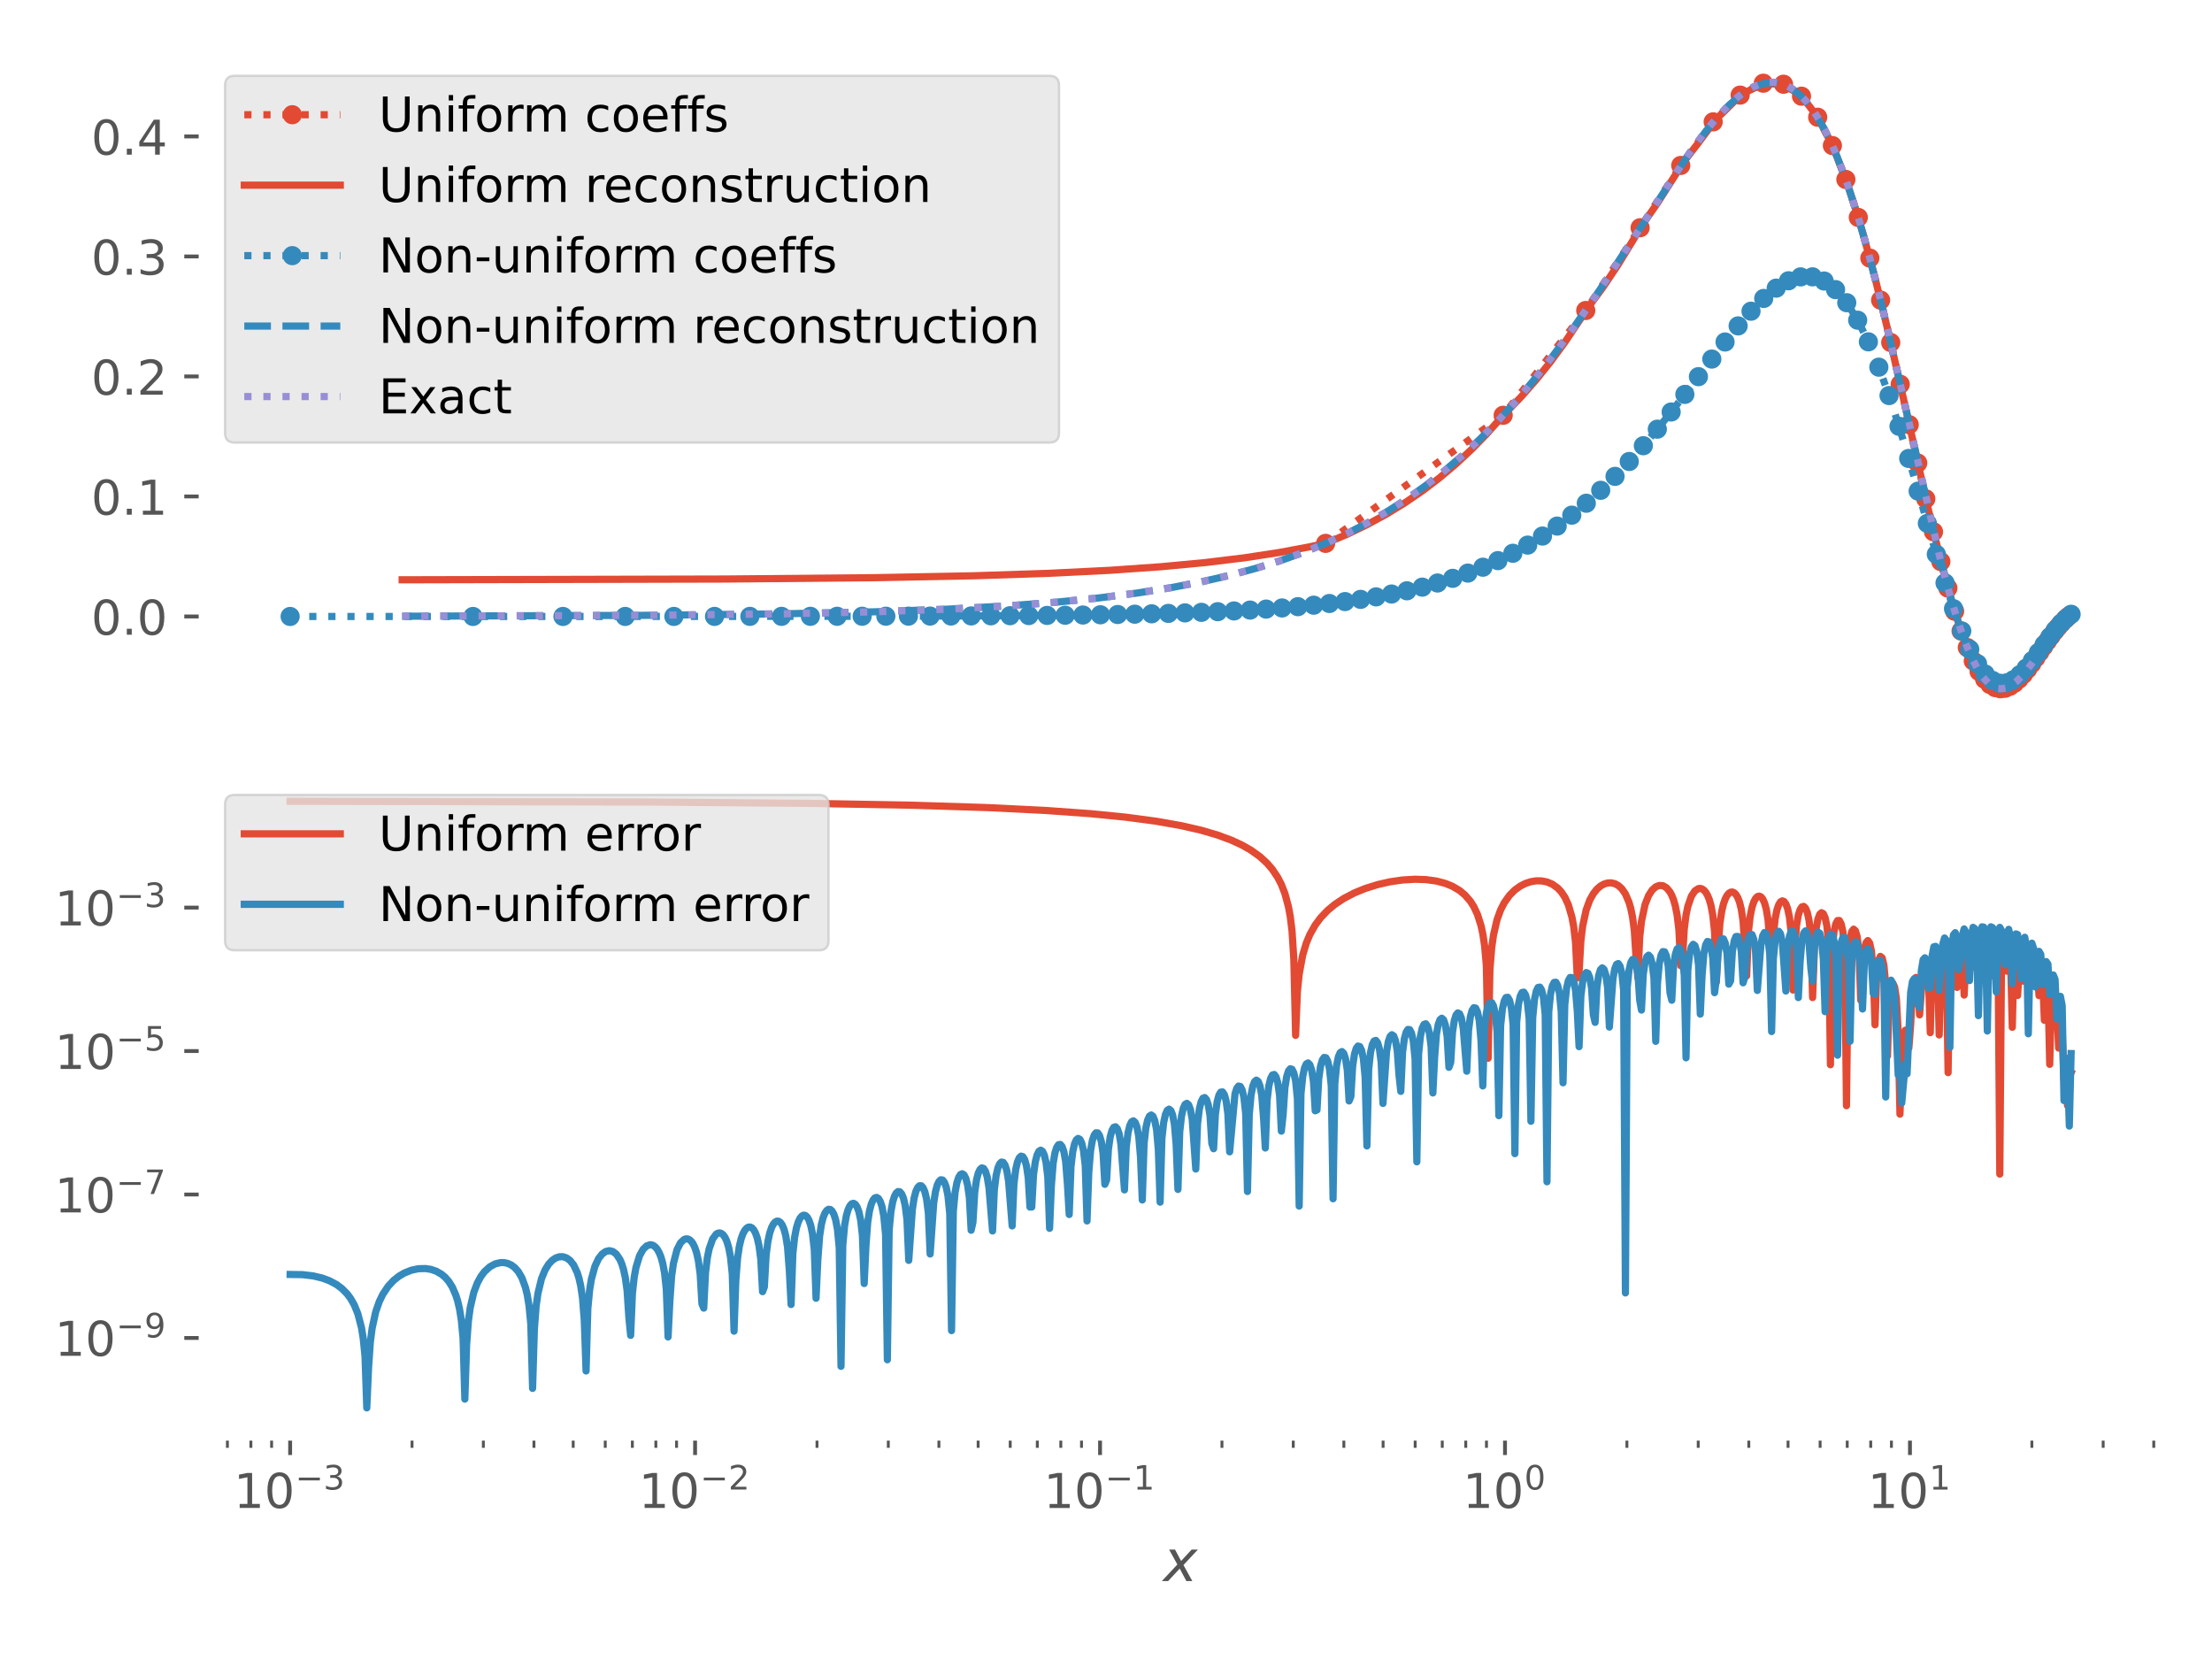 <?xml version="1.0" encoding="utf-8" standalone="no"?>
<!DOCTYPE svg PUBLIC "-//W3C//DTD SVG 1.1//EN"
  "http://www.w3.org/Graphics/SVG/1.1/DTD/svg11.dtd">
<!-- Created with matplotlib (https://matplotlib.org/) -->
<svg height="345.6pt" version="1.1" viewBox="0 0 460.8 345.6" width="460.8pt" xmlns="http://www.w3.org/2000/svg" xmlns:xlink="http://www.w3.org/1999/xlink">
 <defs>
  <style type="text/css">
*{stroke-linecap:butt;stroke-linejoin:round;}
  </style>
 </defs>
 <g id="figure_1">
  <g id="patch_1">
   <path d="M 0 345.6 
L 460.8 345.6 
L 460.8 0 
L 0 0 
z
" style="fill:#ffffff;"/>
  </g>
  <g id="axes_1">
   <g id="patch_2">
    <path d="M 41.89 149.804 
L 450 149.804 
L 450 10.8 
L 41.89 10.8 
z
" style="fill:none;"/>
   </g>
   <g id="matplotlib.axis_1">
    <g id="xtick_1">
     <g id="line2d_1">
      <path clip-path="url(#p65407d9bae)" d="M 83.778 149.804 
L 83.778 10.8 
" style="fill:none;stroke:#ffffff;stroke-linecap:square;stroke-width:0.8;"/>
     </g>
    </g>
    <g id="xtick_2">
     <g id="line2d_2">
      <path clip-path="url(#p65407d9bae)" d="M 161.302 149.804 
L 161.302 10.8 
" style="fill:none;stroke:#ffffff;stroke-linecap:square;stroke-width:0.8;"/>
     </g>
    </g>
    <g id="xtick_3">
     <g id="line2d_3">
      <path clip-path="url(#p65407d9bae)" d="M 238.826 149.804 
L 238.826 10.8 
" style="fill:none;stroke:#ffffff;stroke-linecap:square;stroke-width:0.8;"/>
     </g>
    </g>
    <g id="xtick_4">
     <g id="line2d_4">
      <path clip-path="url(#p65407d9bae)" d="M 316.35 149.804 
L 316.35 10.8 
" style="fill:none;stroke:#ffffff;stroke-linecap:square;stroke-width:0.8;"/>
     </g>
    </g>
    <g id="xtick_5">
     <g id="line2d_5">
      <path clip-path="url(#p65407d9bae)" d="M 393.874 149.804 
L 393.874 10.8 
" style="fill:none;stroke:#ffffff;stroke-linecap:square;stroke-width:0.8;"/>
     </g>
    </g>
    <g id="xtick_6"/>
    <g id="xtick_7"/>
    <g id="xtick_8"/>
    <g id="xtick_9"/>
    <g id="xtick_10"/>
    <g id="xtick_11"/>
    <g id="xtick_12"/>
    <g id="xtick_13"/>
    <g id="xtick_14"/>
    <g id="xtick_15"/>
    <g id="xtick_16"/>
    <g id="xtick_17"/>
    <g id="xtick_18"/>
    <g id="xtick_19"/>
    <g id="xtick_20"/>
    <g id="xtick_21"/>
    <g id="xtick_22"/>
    <g id="xtick_23"/>
    <g id="xtick_24"/>
    <g id="xtick_25"/>
    <g id="xtick_26"/>
    <g id="xtick_27"/>
    <g id="xtick_28"/>
    <g id="xtick_29"/>
    <g id="xtick_30"/>
    <g id="xtick_31"/>
    <g id="xtick_32"/>
    <g id="xtick_33"/>
    <g id="xtick_34"/>
    <g id="xtick_35"/>
    <g id="xtick_36"/>
    <g id="xtick_37"/>
    <g id="xtick_38"/>
    <g id="xtick_39"/>
    <g id="xtick_40"/>
    <g id="xtick_41"/>
    <g id="xtick_42"/>
    <g id="xtick_43"/>
    <g id="xtick_44"/>
    <g id="xtick_45"/>
    <g id="xtick_46"/>
    <g id="xtick_47"/>
    <g id="xtick_48"/>
   </g>
   <g id="matplotlib.axis_2">
    <g id="ytick_1">
     <g id="line2d_6">
      <path clip-path="url(#p65407d9bae)" d="M 41.89 128.422 
L 450 128.422 
" style="fill:none;stroke:#ffffff;stroke-linecap:square;stroke-width:0.8;"/>
     </g>
     <g id="line2d_7">
      <defs>
       <path d="M 0 0 
L -3.5 0 
" id="m2d0e53b243" style="stroke:#555555;stroke-width:0.8;"/>
      </defs>
      <g>
       <use style="fill:#555555;stroke:#555555;stroke-width:0.8;" x="41.89" xlink:href="#m2d0e53b243" y="128.422"/>
      </g>
     </g>
     <g id="text_1">
      <!-- 0.0 -->
      <defs>
       <path d="M 31.781 66.406 
Q 24.172 66.406 20.328 58.906 
Q 16.5 51.422 16.5 36.375 
Q 16.5 21.391 20.328 13.891 
Q 24.172 6.391 31.781 6.391 
Q 39.453 6.391 43.281 13.891 
Q 47.125 21.391 47.125 36.375 
Q 47.125 51.422 43.281 58.906 
Q 39.453 66.406 31.781 66.406 
z
M 31.781 74.219 
Q 44.047 74.219 50.516 64.516 
Q 56.984 54.828 56.984 36.375 
Q 56.984 17.969 50.516 8.266 
Q 44.047 -1.422 31.781 -1.422 
Q 19.531 -1.422 13.062 8.266 
Q 6.594 17.969 6.594 36.375 
Q 6.594 54.828 13.062 64.516 
Q 19.531 74.219 31.781 74.219 
z
" id="DejaVuSans-48"/>
       <path d="M 10.688 12.406 
L 21 12.406 
L 21 0 
L 10.688 0 
z
" id="DejaVuSans-46"/>
      </defs>
      <g style="fill:#555555;" transform="translate(18.987 132.222)scale(0.1 -0.1)">
       <use xlink:href="#DejaVuSans-48"/>
       <use x="63.623" xlink:href="#DejaVuSans-46"/>
       <use x="95.41" xlink:href="#DejaVuSans-48"/>
      </g>
     </g>
    </g>
    <g id="ytick_2">
     <g id="line2d_8">
      <path clip-path="url(#p65407d9bae)" d="M 41.89 103.422 
L 450 103.422 
" style="fill:none;stroke:#ffffff;stroke-linecap:square;stroke-width:0.8;"/>
     </g>
     <g id="line2d_9">
      <g>
       <use style="fill:#555555;stroke:#555555;stroke-width:0.8;" x="41.89" xlink:href="#m2d0e53b243" y="103.422"/>
      </g>
     </g>
     <g id="text_2">
      <!-- 0.1 -->
      <defs>
       <path d="M 12.406 8.297 
L 28.516 8.297 
L 28.516 63.922 
L 10.984 60.406 
L 10.984 69.391 
L 28.422 72.906 
L 38.281 72.906 
L 38.281 8.297 
L 54.391 8.297 
L 54.391 0 
L 12.406 0 
z
" id="DejaVuSans-49"/>
      </defs>
      <g style="fill:#555555;" transform="translate(18.987 107.221)scale(0.1 -0.1)">
       <use xlink:href="#DejaVuSans-48"/>
       <use x="63.623" xlink:href="#DejaVuSans-46"/>
       <use x="95.41" xlink:href="#DejaVuSans-49"/>
      </g>
     </g>
    </g>
    <g id="ytick_3">
     <g id="line2d_10">
      <path clip-path="url(#p65407d9bae)" d="M 41.89 78.421 
L 450 78.421 
" style="fill:none;stroke:#ffffff;stroke-linecap:square;stroke-width:0.8;"/>
     </g>
     <g id="line2d_11">
      <g>
       <use style="fill:#555555;stroke:#555555;stroke-width:0.8;" x="41.89" xlink:href="#m2d0e53b243" y="78.421"/>
      </g>
     </g>
     <g id="text_3">
      <!-- 0.2 -->
      <defs>
       <path d="M 19.188 8.297 
L 53.609 8.297 
L 53.609 0 
L 7.328 0 
L 7.328 8.297 
Q 12.938 14.109 22.625 23.891 
Q 32.328 33.688 34.812 36.531 
Q 39.547 41.844 41.422 45.531 
Q 43.312 49.219 43.312 52.781 
Q 43.312 58.594 39.234 62.25 
Q 35.156 65.922 28.609 65.922 
Q 23.969 65.922 18.812 64.312 
Q 13.672 62.703 7.812 59.422 
L 7.812 69.391 
Q 13.766 71.781 18.938 73 
Q 24.125 74.219 28.422 74.219 
Q 39.75 74.219 46.484 68.547 
Q 53.219 62.891 53.219 53.422 
Q 53.219 48.922 51.531 44.891 
Q 49.859 40.875 45.406 35.406 
Q 44.188 33.984 37.641 27.219 
Q 31.109 20.453 19.188 8.297 
z
" id="DejaVuSans-50"/>
      </defs>
      <g style="fill:#555555;" transform="translate(18.987 82.221)scale(0.1 -0.1)">
       <use xlink:href="#DejaVuSans-48"/>
       <use x="63.623" xlink:href="#DejaVuSans-46"/>
       <use x="95.41" xlink:href="#DejaVuSans-50"/>
      </g>
     </g>
    </g>
    <g id="ytick_4">
     <g id="line2d_12">
      <path clip-path="url(#p65407d9bae)" d="M 41.89 53.421 
L 450 53.421 
" style="fill:none;stroke:#ffffff;stroke-linecap:square;stroke-width:0.8;"/>
     </g>
     <g id="line2d_13">
      <g>
       <use style="fill:#555555;stroke:#555555;stroke-width:0.8;" x="41.89" xlink:href="#m2d0e53b243" y="53.421"/>
      </g>
     </g>
     <g id="text_4">
      <!-- 0.3 -->
      <defs>
       <path d="M 40.578 39.312 
Q 47.656 37.797 51.625 33 
Q 55.609 28.219 55.609 21.188 
Q 55.609 10.406 48.188 4.484 
Q 40.766 -1.422 27.094 -1.422 
Q 22.516 -1.422 17.656 -0.516 
Q 12.797 0.391 7.625 2.203 
L 7.625 11.719 
Q 11.719 9.328 16.594 8.109 
Q 21.484 6.891 26.812 6.891 
Q 36.078 6.891 40.938 10.547 
Q 45.797 14.203 45.797 21.188 
Q 45.797 27.641 41.281 31.266 
Q 36.766 34.906 28.719 34.906 
L 20.219 34.906 
L 20.219 43.016 
L 29.109 43.016 
Q 36.375 43.016 40.234 45.922 
Q 44.094 48.828 44.094 54.297 
Q 44.094 59.906 40.109 62.906 
Q 36.141 65.922 28.719 65.922 
Q 24.656 65.922 20.016 65.031 
Q 15.375 64.156 9.812 62.312 
L 9.812 71.094 
Q 15.438 72.656 20.344 73.438 
Q 25.25 74.219 29.594 74.219 
Q 40.828 74.219 47.359 69.109 
Q 53.906 64.016 53.906 55.328 
Q 53.906 49.266 50.438 45.094 
Q 46.969 40.922 40.578 39.312 
z
" id="DejaVuSans-51"/>
      </defs>
      <g style="fill:#555555;" transform="translate(18.987 57.22)scale(0.1 -0.1)">
       <use xlink:href="#DejaVuSans-48"/>
       <use x="63.623" xlink:href="#DejaVuSans-46"/>
       <use x="95.41" xlink:href="#DejaVuSans-51"/>
      </g>
     </g>
    </g>
    <g id="ytick_5">
     <g id="line2d_14">
      <path clip-path="url(#p65407d9bae)" d="M 41.89 28.421 
L 450 28.421 
" style="fill:none;stroke:#ffffff;stroke-linecap:square;stroke-width:0.8;"/>
     </g>
     <g id="line2d_15">
      <g>
       <use style="fill:#555555;stroke:#555555;stroke-width:0.8;" x="41.89" xlink:href="#m2d0e53b243" y="28.421"/>
      </g>
     </g>
     <g id="text_5">
      <!-- 0.4 -->
      <defs>
       <path d="M 37.797 64.312 
L 12.891 25.391 
L 37.797 25.391 
z
M 35.203 72.906 
L 47.609 72.906 
L 47.609 25.391 
L 58.016 25.391 
L 58.016 17.188 
L 47.609 17.188 
L 47.609 0 
L 37.797 0 
L 37.797 17.188 
L 4.891 17.188 
L 4.891 26.703 
z
" id="DejaVuSans-52"/>
      </defs>
      <g style="fill:#555555;" transform="translate(18.987 32.22)scale(0.1 -0.1)">
       <use xlink:href="#DejaVuSans-48"/>
       <use x="63.623" xlink:href="#DejaVuSans-46"/>
       <use x="95.41" xlink:href="#DejaVuSans-52"/>
      </g>
     </g>
    </g>
   </g>
   <g id="line2d_16">
    <path clip-path="url(#p65407d9bae)" d="M 276.153 113.194 
L 313.141 86.51 
L 330.34 64.682 
L 341.668 47.442 
L 350.13 34.465 
L 356.886 25.385 
L 362.51 19.81 
L 367.328 17.334 
L 371.542 17.545 
L 375.287 20.038 
L 378.657 24.421 
L 381.72 30.321 
L 384.527 37.387 
L 387.118 45.298 
L 389.524 53.763 
L 391.769 62.523 
L 393.874 71.351 
L 395.855 80.052 
L 397.726 88.464 
L 399.499 96.455 
L 401.182 103.92 
L 402.786 110.783 
L 404.317 116.989 
L 405.781 122.508 
L 407.184 127.327 
L 408.531 131.449 
L 409.826 134.893 
L 411.073 137.688 
L 412.275 139.873 
L 413.437 141.493 
L 414.559 142.598 
L 415.645 143.242 
L 416.697 143.481 
L 417.718 143.37 
L 418.708 142.964 
L 419.67 142.315 
L 420.605 141.473 
L 421.515 140.484 
L 422.401 139.391 
L 423.265 138.232 
L 424.106 137.042 
L 424.928 135.849 
L 425.729 134.679 
L 426.512 133.554 
L 427.278 132.489 
L 428.026 131.498 
L 428.758 130.591 
L 429.474 129.774 
L 430.176 129.051 
L 430.863 128.422 
" style="fill:none;stroke:#e24a33;stroke-dasharray:1.5,2.475;stroke-dashoffset:0;stroke-width:1.5;"/>
    <defs>
     <path d="M 0 1.5 
C 0.398 1.5 0.779 1.342 1.061 1.061 
C 1.342 0.779 1.5 0.398 1.5 0 
C 1.5 -0.398 1.342 -0.779 1.061 -1.061 
C 0.779 -1.342 0.398 -1.5 0 -1.5 
C -0.398 -1.5 -0.779 -1.342 -1.061 -1.061 
C -1.342 -0.779 -1.5 -0.398 -1.5 0 
C -1.5 0.398 -1.342 0.779 -1.061 1.061 
C -0.779 1.342 -0.398 1.5 0 1.5 
z
" id="m931d6cdf24" style="stroke:#e24a33;"/>
    </defs>
    <g clip-path="url(#p65407d9bae)">
     <use style="fill:#e24a33;stroke:#e24a33;" x="276.153" xlink:href="#m931d6cdf24" y="113.194"/>
     <use style="fill:#e24a33;stroke:#e24a33;" x="313.141" xlink:href="#m931d6cdf24" y="86.51"/>
     <use style="fill:#e24a33;stroke:#e24a33;" x="330.34" xlink:href="#m931d6cdf24" y="64.682"/>
     <use style="fill:#e24a33;stroke:#e24a33;" x="341.668" xlink:href="#m931d6cdf24" y="47.442"/>
     <use style="fill:#e24a33;stroke:#e24a33;" x="350.13" xlink:href="#m931d6cdf24" y="34.465"/>
     <use style="fill:#e24a33;stroke:#e24a33;" x="356.886" xlink:href="#m931d6cdf24" y="25.385"/>
     <use style="fill:#e24a33;stroke:#e24a33;" x="362.51" xlink:href="#m931d6cdf24" y="19.81"/>
     <use style="fill:#e24a33;stroke:#e24a33;" x="367.328" xlink:href="#m931d6cdf24" y="17.334"/>
     <use style="fill:#e24a33;stroke:#e24a33;" x="371.542" xlink:href="#m931d6cdf24" y="17.545"/>
     <use style="fill:#e24a33;stroke:#e24a33;" x="375.287" xlink:href="#m931d6cdf24" y="20.038"/>
     <use style="fill:#e24a33;stroke:#e24a33;" x="378.657" xlink:href="#m931d6cdf24" y="24.421"/>
     <use style="fill:#e24a33;stroke:#e24a33;" x="381.72" xlink:href="#m931d6cdf24" y="30.321"/>
     <use style="fill:#e24a33;stroke:#e24a33;" x="384.527" xlink:href="#m931d6cdf24" y="37.387"/>
     <use style="fill:#e24a33;stroke:#e24a33;" x="387.118" xlink:href="#m931d6cdf24" y="45.298"/>
     <use style="fill:#e24a33;stroke:#e24a33;" x="389.524" xlink:href="#m931d6cdf24" y="53.763"/>
     <use style="fill:#e24a33;stroke:#e24a33;" x="391.769" xlink:href="#m931d6cdf24" y="62.523"/>
     <use style="fill:#e24a33;stroke:#e24a33;" x="393.874" xlink:href="#m931d6cdf24" y="71.351"/>
     <use style="fill:#e24a33;stroke:#e24a33;" x="395.855" xlink:href="#m931d6cdf24" y="80.052"/>
     <use style="fill:#e24a33;stroke:#e24a33;" x="397.726" xlink:href="#m931d6cdf24" y="88.464"/>
     <use style="fill:#e24a33;stroke:#e24a33;" x="399.499" xlink:href="#m931d6cdf24" y="96.455"/>
     <use style="fill:#e24a33;stroke:#e24a33;" x="401.182" xlink:href="#m931d6cdf24" y="103.92"/>
     <use style="fill:#e24a33;stroke:#e24a33;" x="402.786" xlink:href="#m931d6cdf24" y="110.783"/>
     <use style="fill:#e24a33;stroke:#e24a33;" x="404.317" xlink:href="#m931d6cdf24" y="116.989"/>
     <use style="fill:#e24a33;stroke:#e24a33;" x="405.781" xlink:href="#m931d6cdf24" y="122.508"/>
     <use style="fill:#e24a33;stroke:#e24a33;" x="407.184" xlink:href="#m931d6cdf24" y="127.327"/>
     <use style="fill:#e24a33;stroke:#e24a33;" x="408.531" xlink:href="#m931d6cdf24" y="131.449"/>
     <use style="fill:#e24a33;stroke:#e24a33;" x="409.826" xlink:href="#m931d6cdf24" y="134.893"/>
     <use style="fill:#e24a33;stroke:#e24a33;" x="411.073" xlink:href="#m931d6cdf24" y="137.688"/>
     <use style="fill:#e24a33;stroke:#e24a33;" x="412.275" xlink:href="#m931d6cdf24" y="139.873"/>
     <use style="fill:#e24a33;stroke:#e24a33;" x="413.437" xlink:href="#m931d6cdf24" y="141.493"/>
     <use style="fill:#e24a33;stroke:#e24a33;" x="414.559" xlink:href="#m931d6cdf24" y="142.598"/>
     <use style="fill:#e24a33;stroke:#e24a33;" x="415.645" xlink:href="#m931d6cdf24" y="143.242"/>
     <use style="fill:#e24a33;stroke:#e24a33;" x="416.697" xlink:href="#m931d6cdf24" y="143.481"/>
     <use style="fill:#e24a33;stroke:#e24a33;" x="417.718" xlink:href="#m931d6cdf24" y="143.37"/>
     <use style="fill:#e24a33;stroke:#e24a33;" x="418.708" xlink:href="#m931d6cdf24" y="142.964"/>
     <use style="fill:#e24a33;stroke:#e24a33;" x="419.67" xlink:href="#m931d6cdf24" y="142.315"/>
     <use style="fill:#e24a33;stroke:#e24a33;" x="420.605" xlink:href="#m931d6cdf24" y="141.473"/>
     <use style="fill:#e24a33;stroke:#e24a33;" x="421.515" xlink:href="#m931d6cdf24" y="140.484"/>
     <use style="fill:#e24a33;stroke:#e24a33;" x="422.401" xlink:href="#m931d6cdf24" y="139.391"/>
     <use style="fill:#e24a33;stroke:#e24a33;" x="423.265" xlink:href="#m931d6cdf24" y="138.232"/>
     <use style="fill:#e24a33;stroke:#e24a33;" x="424.106" xlink:href="#m931d6cdf24" y="137.042"/>
     <use style="fill:#e24a33;stroke:#e24a33;" x="424.928" xlink:href="#m931d6cdf24" y="135.849"/>
     <use style="fill:#e24a33;stroke:#e24a33;" x="425.729" xlink:href="#m931d6cdf24" y="134.679"/>
     <use style="fill:#e24a33;stroke:#e24a33;" x="426.512" xlink:href="#m931d6cdf24" y="133.554"/>
     <use style="fill:#e24a33;stroke:#e24a33;" x="427.278" xlink:href="#m931d6cdf24" y="132.489"/>
     <use style="fill:#e24a33;stroke:#e24a33;" x="428.026" xlink:href="#m931d6cdf24" y="131.498"/>
     <use style="fill:#e24a33;stroke:#e24a33;" x="428.758" xlink:href="#m931d6cdf24" y="130.591"/>
     <use style="fill:#e24a33;stroke:#e24a33;" x="429.474" xlink:href="#m931d6cdf24" y="129.774"/>
     <use style="fill:#e24a33;stroke:#e24a33;" x="430.176" xlink:href="#m931d6cdf24" y="129.051"/>
     <use style="fill:#e24a33;stroke:#e24a33;" x="430.863" xlink:href="#m931d6cdf24" y="128.422"/>
    </g>
   </g>
   <g id="line2d_17">
    <path clip-path="url(#p65407d9bae)" d="M 83.778 120.783 
L 151.012 120.623 
L 182.069 120.343 
L 202.887 119.944 
L 218.586 119.431 
L 231.214 118.804 
L 241.794 118.064 
L 251.009 117.2 
L 259.2 116.206 
L 266.367 115.114 
L 272.851 113.905 
L 276.264 113.15 
L 280.701 111.264 
L 284.796 109.289 
L 288.892 107.058 
L 292.646 104.76 
L 296.4 102.192 
L 299.813 99.595 
L 303.226 96.72 
L 306.639 93.54 
L 309.71 90.388 
L 312.782 86.935 
L 313.806 85.857 
L 316.877 82.667 
L 319.949 79.173 
L 323.021 75.344 
L 326.092 71.15 
L 329.164 66.556 
L 330.87 63.998 
L 333.942 59.816 
L 337.013 55.234 
L 340.085 50.214 
L 342.133 46.812 
L 345.204 42.413 
L 348.276 37.594 
L 350.665 33.81 
L 353.736 29.845 
L 357.491 24.829 
L 360.903 21.499 
L 362.61 19.762 
L 366.705 17.674 
L 367.388 17.336 
L 371.483 17.542 
L 372.849 18.383 
L 375.238 20.003 
L 376.944 22.139 
L 378.65 24.413 
L 381.381 29.641 
L 382.063 31.154 
L 384.452 37.191 
L 386.5 43.355 
L 388.206 49.053 
L 390.595 57.871 
L 393.326 68.997 
L 397.08 85.505 
L 401.858 106.771 
L 404.588 117.995 
L 406.977 126.605 
L 408.342 130.863 
L 409.708 134.573 
L 411.073 137.688 
L 412.779 140.569 
L 413.803 141.849 
L 414.827 142.755 
L 415.851 143.288 
L 416.875 143.462 
L 417.898 143.297 
L 418.922 142.821 
L 419.946 142.069 
L 421.311 140.708 
L 422.677 139.025 
L 424.724 136.147 
L 424.724 136.147 
" style="fill:none;stroke:#e24a33;stroke-linecap:square;stroke-width:1.5;"/>
   </g>
   <g id="line2d_18">
    <path clip-path="url(#p65407d9bae)" d="M 60.441 128.421 
L 98.532 128.42 
L 117.278 128.417 
L 130.24 128.415 
L 140.381 128.412 
L 148.85 128.408 
L 156.218 128.403 
L 162.807 128.398 
L 168.818 128.392 
L 174.386 128.385 
L 179.603 128.376 
L 184.539 128.367 
L 189.243 128.355 
L 193.754 128.342 
L 198.104 128.326 
L 202.316 128.308 
L 206.411 128.288 
L 210.403 128.263 
L 214.307 128.235 
L 218.134 128.203 
L 221.893 128.165 
L 225.592 128.122 
L 229.238 128.071 
L 232.837 128.013 
L 236.394 127.946 
L 239.913 127.869 
L 243.399 127.78 
L 246.854 127.678 
L 250.281 127.56 
L 253.682 127.424 
L 257.061 127.268 
L 260.418 127.09 
L 263.756 126.884 
L 267.076 126.649 
L 270.379 126.38 
L 273.666 126.072 
L 276.938 125.72 
L 280.196 125.318 
L 283.439 124.86 
L 286.67 124.338 
L 289.887 123.746 
L 293.092 123.073 
L 296.283 122.312 
L 299.462 121.45 
L 302.627 120.479 
L 305.78 119.386 
L 308.918 118.159 
L 312.043 116.787 
L 315.153 115.256 
L 318.247 113.554 
L 321.326 111.67 
L 324.387 109.594 
L 327.431 107.317 
L 330.455 104.832 
L 333.459 102.139 
L 336.442 99.237 
L 339.402 96.137 
L 342.338 92.851 
L 345.249 89.404 
L 348.132 85.827 
L 350.987 82.162 
L 353.811 78.465 
L 356.603 74.8 
L 359.361 71.245 
L 362.084 67.889 
L 364.769 64.829 
L 367.415 62.171 
L 370.02 60.023 
L 372.583 58.491 
L 375.102 57.678 
L 377.575 57.671 
L 380.002 58.54 
L 382.381 60.332 
L 384.711 63.06 
L 386.99 66.705 
L 389.219 71.212 
L 391.396 76.487 
L 393.522 82.403 
L 395.596 88.802 
L 397.617 95.504 
L 399.587 102.312 
L 401.504 109.029 
L 403.371 115.463 
L 405.187 121.437 
L 406.953 126.803 
L 408.669 131.443 
L 410.338 135.277 
L 411.959 138.267 
L 413.534 140.409 
L 415.064 141.739 
L 416.55 142.322 
L 417.994 142.248 
L 419.397 141.623 
L 420.761 140.563 
L 422.085 139.189 
L 423.373 137.614 
L 424.624 135.944 
L 425.841 134.272 
L 427.024 132.674 
L 428.176 131.21 
L 429.296 129.923 
L 430.387 128.837 
L 431.45 127.964 
" style="fill:none;stroke:#348abd;stroke-dasharray:1.5,2.475;stroke-dashoffset:0;stroke-width:1.5;"/>
    <defs>
     <path d="M 0 1.5 
C 0.398 1.5 0.779 1.342 1.061 1.061 
C 1.342 0.779 1.5 0.398 1.5 0 
C 1.5 -0.398 1.342 -0.779 1.061 -1.061 
C 0.779 -1.342 0.398 -1.5 0 -1.5 
C -0.398 -1.5 -0.779 -1.342 -1.061 -1.061 
C -1.342 -0.779 -1.5 -0.398 -1.5 0 
C -1.5 0.398 -1.342 0.779 -1.061 1.061 
C -0.779 1.342 -0.398 1.5 0 1.5 
z
" id="ma3ababb3c5" style="stroke:#348abd;"/>
    </defs>
    <g clip-path="url(#p65407d9bae)">
     <use style="fill:#348abd;stroke:#348abd;" x="60.441" xlink:href="#ma3ababb3c5" y="128.421"/>
     <use style="fill:#348abd;stroke:#348abd;" x="98.532" xlink:href="#ma3ababb3c5" y="128.42"/>
     <use style="fill:#348abd;stroke:#348abd;" x="117.278" xlink:href="#ma3ababb3c5" y="128.417"/>
     <use style="fill:#348abd;stroke:#348abd;" x="130.24" xlink:href="#ma3ababb3c5" y="128.415"/>
     <use style="fill:#348abd;stroke:#348abd;" x="140.381" xlink:href="#ma3ababb3c5" y="128.412"/>
     <use style="fill:#348abd;stroke:#348abd;" x="148.85" xlink:href="#ma3ababb3c5" y="128.408"/>
     <use style="fill:#348abd;stroke:#348abd;" x="156.218" xlink:href="#ma3ababb3c5" y="128.403"/>
     <use style="fill:#348abd;stroke:#348abd;" x="162.807" xlink:href="#ma3ababb3c5" y="128.398"/>
     <use style="fill:#348abd;stroke:#348abd;" x="168.818" xlink:href="#ma3ababb3c5" y="128.392"/>
     <use style="fill:#348abd;stroke:#348abd;" x="174.386" xlink:href="#ma3ababb3c5" y="128.385"/>
     <use style="fill:#348abd;stroke:#348abd;" x="179.603" xlink:href="#ma3ababb3c5" y="128.376"/>
     <use style="fill:#348abd;stroke:#348abd;" x="184.539" xlink:href="#ma3ababb3c5" y="128.367"/>
     <use style="fill:#348abd;stroke:#348abd;" x="189.243" xlink:href="#ma3ababb3c5" y="128.355"/>
     <use style="fill:#348abd;stroke:#348abd;" x="193.754" xlink:href="#ma3ababb3c5" y="128.342"/>
     <use style="fill:#348abd;stroke:#348abd;" x="198.104" xlink:href="#ma3ababb3c5" y="128.326"/>
     <use style="fill:#348abd;stroke:#348abd;" x="202.316" xlink:href="#ma3ababb3c5" y="128.308"/>
     <use style="fill:#348abd;stroke:#348abd;" x="206.411" xlink:href="#ma3ababb3c5" y="128.288"/>
     <use style="fill:#348abd;stroke:#348abd;" x="210.403" xlink:href="#ma3ababb3c5" y="128.263"/>
     <use style="fill:#348abd;stroke:#348abd;" x="214.307" xlink:href="#ma3ababb3c5" y="128.235"/>
     <use style="fill:#348abd;stroke:#348abd;" x="218.134" xlink:href="#ma3ababb3c5" y="128.203"/>
     <use style="fill:#348abd;stroke:#348abd;" x="221.893" xlink:href="#ma3ababb3c5" y="128.165"/>
     <use style="fill:#348abd;stroke:#348abd;" x="225.592" xlink:href="#ma3ababb3c5" y="128.122"/>
     <use style="fill:#348abd;stroke:#348abd;" x="229.238" xlink:href="#ma3ababb3c5" y="128.071"/>
     <use style="fill:#348abd;stroke:#348abd;" x="232.837" xlink:href="#ma3ababb3c5" y="128.013"/>
     <use style="fill:#348abd;stroke:#348abd;" x="236.394" xlink:href="#ma3ababb3c5" y="127.946"/>
     <use style="fill:#348abd;stroke:#348abd;" x="239.913" xlink:href="#ma3ababb3c5" y="127.869"/>
     <use style="fill:#348abd;stroke:#348abd;" x="243.399" xlink:href="#ma3ababb3c5" y="127.78"/>
     <use style="fill:#348abd;stroke:#348abd;" x="246.854" xlink:href="#ma3ababb3c5" y="127.678"/>
     <use style="fill:#348abd;stroke:#348abd;" x="250.281" xlink:href="#ma3ababb3c5" y="127.56"/>
     <use style="fill:#348abd;stroke:#348abd;" x="253.682" xlink:href="#ma3ababb3c5" y="127.424"/>
     <use style="fill:#348abd;stroke:#348abd;" x="257.061" xlink:href="#ma3ababb3c5" y="127.268"/>
     <use style="fill:#348abd;stroke:#348abd;" x="260.418" xlink:href="#ma3ababb3c5" y="127.09"/>
     <use style="fill:#348abd;stroke:#348abd;" x="263.756" xlink:href="#ma3ababb3c5" y="126.884"/>
     <use style="fill:#348abd;stroke:#348abd;" x="267.076" xlink:href="#ma3ababb3c5" y="126.649"/>
     <use style="fill:#348abd;stroke:#348abd;" x="270.379" xlink:href="#ma3ababb3c5" y="126.38"/>
     <use style="fill:#348abd;stroke:#348abd;" x="273.666" xlink:href="#ma3ababb3c5" y="126.072"/>
     <use style="fill:#348abd;stroke:#348abd;" x="276.938" xlink:href="#ma3ababb3c5" y="125.72"/>
     <use style="fill:#348abd;stroke:#348abd;" x="280.196" xlink:href="#ma3ababb3c5" y="125.318"/>
     <use style="fill:#348abd;stroke:#348abd;" x="283.439" xlink:href="#ma3ababb3c5" y="124.86"/>
     <use style="fill:#348abd;stroke:#348abd;" x="286.67" xlink:href="#ma3ababb3c5" y="124.338"/>
     <use style="fill:#348abd;stroke:#348abd;" x="289.887" xlink:href="#ma3ababb3c5" y="123.746"/>
     <use style="fill:#348abd;stroke:#348abd;" x="293.092" xlink:href="#ma3ababb3c5" y="123.073"/>
     <use style="fill:#348abd;stroke:#348abd;" x="296.283" xlink:href="#ma3ababb3c5" y="122.312"/>
     <use style="fill:#348abd;stroke:#348abd;" x="299.462" xlink:href="#ma3ababb3c5" y="121.45"/>
     <use style="fill:#348abd;stroke:#348abd;" x="302.627" xlink:href="#ma3ababb3c5" y="120.479"/>
     <use style="fill:#348abd;stroke:#348abd;" x="305.78" xlink:href="#ma3ababb3c5" y="119.386"/>
     <use style="fill:#348abd;stroke:#348abd;" x="308.918" xlink:href="#ma3ababb3c5" y="118.159"/>
     <use style="fill:#348abd;stroke:#348abd;" x="312.043" xlink:href="#ma3ababb3c5" y="116.787"/>
     <use style="fill:#348abd;stroke:#348abd;" x="315.153" xlink:href="#ma3ababb3c5" y="115.256"/>
     <use style="fill:#348abd;stroke:#348abd;" x="318.247" xlink:href="#ma3ababb3c5" y="113.554"/>
     <use style="fill:#348abd;stroke:#348abd;" x="321.326" xlink:href="#ma3ababb3c5" y="111.67"/>
     <use style="fill:#348abd;stroke:#348abd;" x="324.387" xlink:href="#ma3ababb3c5" y="109.594"/>
     <use style="fill:#348abd;stroke:#348abd;" x="327.431" xlink:href="#ma3ababb3c5" y="107.317"/>
     <use style="fill:#348abd;stroke:#348abd;" x="330.455" xlink:href="#ma3ababb3c5" y="104.832"/>
     <use style="fill:#348abd;stroke:#348abd;" x="333.459" xlink:href="#ma3ababb3c5" y="102.139"/>
     <use style="fill:#348abd;stroke:#348abd;" x="336.442" xlink:href="#ma3ababb3c5" y="99.237"/>
     <use style="fill:#348abd;stroke:#348abd;" x="339.402" xlink:href="#ma3ababb3c5" y="96.137"/>
     <use style="fill:#348abd;stroke:#348abd;" x="342.338" xlink:href="#ma3ababb3c5" y="92.851"/>
     <use style="fill:#348abd;stroke:#348abd;" x="345.249" xlink:href="#ma3ababb3c5" y="89.404"/>
     <use style="fill:#348abd;stroke:#348abd;" x="348.132" xlink:href="#ma3ababb3c5" y="85.827"/>
     <use style="fill:#348abd;stroke:#348abd;" x="350.987" xlink:href="#ma3ababb3c5" y="82.162"/>
     <use style="fill:#348abd;stroke:#348abd;" x="353.811" xlink:href="#ma3ababb3c5" y="78.465"/>
     <use style="fill:#348abd;stroke:#348abd;" x="356.603" xlink:href="#ma3ababb3c5" y="74.8"/>
     <use style="fill:#348abd;stroke:#348abd;" x="359.361" xlink:href="#ma3ababb3c5" y="71.245"/>
     <use style="fill:#348abd;stroke:#348abd;" x="362.084" xlink:href="#ma3ababb3c5" y="67.889"/>
     <use style="fill:#348abd;stroke:#348abd;" x="364.769" xlink:href="#ma3ababb3c5" y="64.829"/>
     <use style="fill:#348abd;stroke:#348abd;" x="367.415" xlink:href="#ma3ababb3c5" y="62.171"/>
     <use style="fill:#348abd;stroke:#348abd;" x="370.02" xlink:href="#ma3ababb3c5" y="60.023"/>
     <use style="fill:#348abd;stroke:#348abd;" x="372.583" xlink:href="#ma3ababb3c5" y="58.491"/>
     <use style="fill:#348abd;stroke:#348abd;" x="375.102" xlink:href="#ma3ababb3c5" y="57.678"/>
     <use style="fill:#348abd;stroke:#348abd;" x="377.575" xlink:href="#ma3ababb3c5" y="57.671"/>
     <use style="fill:#348abd;stroke:#348abd;" x="380.002" xlink:href="#ma3ababb3c5" y="58.54"/>
     <use style="fill:#348abd;stroke:#348abd;" x="382.381" xlink:href="#ma3ababb3c5" y="60.332"/>
     <use style="fill:#348abd;stroke:#348abd;" x="384.711" xlink:href="#ma3ababb3c5" y="63.06"/>
     <use style="fill:#348abd;stroke:#348abd;" x="386.99" xlink:href="#ma3ababb3c5" y="66.705"/>
     <use style="fill:#348abd;stroke:#348abd;" x="389.219" xlink:href="#ma3ababb3c5" y="71.212"/>
     <use style="fill:#348abd;stroke:#348abd;" x="391.396" xlink:href="#ma3ababb3c5" y="76.487"/>
     <use style="fill:#348abd;stroke:#348abd;" x="393.522" xlink:href="#ma3ababb3c5" y="82.403"/>
     <use style="fill:#348abd;stroke:#348abd;" x="395.596" xlink:href="#ma3ababb3c5" y="88.802"/>
     <use style="fill:#348abd;stroke:#348abd;" x="397.617" xlink:href="#ma3ababb3c5" y="95.504"/>
     <use style="fill:#348abd;stroke:#348abd;" x="399.587" xlink:href="#ma3ababb3c5" y="102.312"/>
     <use style="fill:#348abd;stroke:#348abd;" x="401.504" xlink:href="#ma3ababb3c5" y="109.029"/>
     <use style="fill:#348abd;stroke:#348abd;" x="403.371" xlink:href="#ma3ababb3c5" y="115.463"/>
     <use style="fill:#348abd;stroke:#348abd;" x="405.187" xlink:href="#ma3ababb3c5" y="121.437"/>
     <use style="fill:#348abd;stroke:#348abd;" x="406.953" xlink:href="#ma3ababb3c5" y="126.803"/>
     <use style="fill:#348abd;stroke:#348abd;" x="408.669" xlink:href="#ma3ababb3c5" y="131.443"/>
     <use style="fill:#348abd;stroke:#348abd;" x="410.338" xlink:href="#ma3ababb3c5" y="135.277"/>
     <use style="fill:#348abd;stroke:#348abd;" x="411.959" xlink:href="#ma3ababb3c5" y="138.267"/>
     <use style="fill:#348abd;stroke:#348abd;" x="413.534" xlink:href="#ma3ababb3c5" y="140.409"/>
     <use style="fill:#348abd;stroke:#348abd;" x="415.064" xlink:href="#ma3ababb3c5" y="141.739"/>
     <use style="fill:#348abd;stroke:#348abd;" x="416.55" xlink:href="#ma3ababb3c5" y="142.322"/>
     <use style="fill:#348abd;stroke:#348abd;" x="417.994" xlink:href="#ma3ababb3c5" y="142.248"/>
     <use style="fill:#348abd;stroke:#348abd;" x="419.397" xlink:href="#ma3ababb3c5" y="141.623"/>
     <use style="fill:#348abd;stroke:#348abd;" x="420.761" xlink:href="#ma3ababb3c5" y="140.563"/>
     <use style="fill:#348abd;stroke:#348abd;" x="422.085" xlink:href="#ma3ababb3c5" y="139.189"/>
     <use style="fill:#348abd;stroke:#348abd;" x="423.373" xlink:href="#ma3ababb3c5" y="137.614"/>
     <use style="fill:#348abd;stroke:#348abd;" x="424.624" xlink:href="#ma3ababb3c5" y="135.944"/>
     <use style="fill:#348abd;stroke:#348abd;" x="425.841" xlink:href="#ma3ababb3c5" y="134.272"/>
     <use style="fill:#348abd;stroke:#348abd;" x="427.024" xlink:href="#ma3ababb3c5" y="132.674"/>
     <use style="fill:#348abd;stroke:#348abd;" x="428.176" xlink:href="#ma3ababb3c5" y="131.21"/>
     <use style="fill:#348abd;stroke:#348abd;" x="429.296" xlink:href="#ma3ababb3c5" y="129.923"/>
     <use style="fill:#348abd;stroke:#348abd;" x="430.387" xlink:href="#ma3ababb3c5" y="128.837"/>
     <use style="fill:#348abd;stroke:#348abd;" x="431.45" xlink:href="#ma3ababb3c5" y="127.964"/>
    </g>
   </g>
   <g id="line2d_19">
    <path clip-path="url(#p65407d9bae)" d="M 83.778 128.37 
L 135.654 128.178 
L 163.298 127.868 
L 182.41 127.445 
L 197.427 126.897 
L 209.713 126.229 
L 219.952 125.456 
L 228.825 124.57 
L 236.675 123.572 
L 243.842 122.439 
L 250.326 121.192 
L 256.128 119.864 
L 261.589 118.397 
L 266.708 116.802 
L 271.827 114.964 
L 276.605 112.997 
L 281.042 110.93 
L 285.138 108.792 
L 289.233 106.41 
L 293.328 103.762 
L 297.083 101.087 
L 300.837 98.152 
L 304.591 94.94 
L 308.345 91.435 
L 312.441 87.265 
L 315.853 83.511 
L 319.266 79.493 
L 323.021 74.773 
L 327.116 69.259 
L 333.259 60.396 
L 340.085 49.951 
L 352.03 31.803 
L 355.443 27.237 
L 357.491 24.759 
L 360.221 21.875 
L 362.61 19.801 
L 365.34 18.121 
L 367.729 17.297 
L 370.118 17.207 
L 372.507 17.978 
L 373.872 18.936 
L 375.238 20.013 
L 377.627 22.862 
L 380.016 26.81 
L 382.405 31.901 
L 384.794 38.15 
L 387.183 45.527 
L 389.572 53.955 
L 392.302 64.707 
L 395.374 77.899 
L 403.564 113.941 
L 406.636 125.424 
L 407.66 128.709 
L 409.366 133.598 
L 410.731 136.878 
L 412.438 140.023 
L 413.803 141.838 
L 415.168 142.985 
L 416.533 143.464 
L 417.898 143.298 
L 418.922 142.785 
L 419.605 142.342 
L 420.97 141.079 
L 422.677 139.016 
L 424.724 136.148 
L 424.724 136.148 
" style="fill:none;stroke:#348abd;stroke-dasharray:5.55,2.4;stroke-dashoffset:0;stroke-width:1.5;"/>
   </g>
   <g id="line2d_20">
    <path clip-path="url(#p65407d9bae)" d="M 83.778 128.37 
L 135.654 128.178 
L 163.298 127.868 
L 182.751 127.435 
L 197.427 126.897 
L 209.713 126.229 
L 219.952 125.456 
L 228.825 124.57 
L 236.675 123.572 
L 243.842 122.439 
L 250.326 121.192 
L 256.128 119.863 
L 261.589 118.397 
L 266.708 116.801 
L 271.486 115.093 
L 276.264 113.146 
L 280.701 111.097 
L 285.138 108.79 
L 289.233 106.408 
L 293.328 103.761 
L 297.083 101.083 
L 300.837 98.146 
L 304.591 94.933 
L 308.345 91.429 
L 312.099 87.622 
L 315.853 83.501 
L 319.608 79.062 
L 323.703 73.861 
L 327.799 68.3 
L 332.235 61.909 
L 337.696 53.632 
L 351.347 32.701 
L 354.76 28.029 
L 357.491 24.679 
L 359.88 22.121 
L 361.927 20.271 
L 363.634 19.012 
L 365.34 18.045 
L 366.705 17.505 
L 368.07 17.193 
L 369.436 17.126 
L 370.801 17.322 
L 372.166 17.799 
L 373.531 18.575 
L 374.896 19.666 
L 376.261 21.087 
L 377.627 22.853 
L 378.992 24.976 
L 380.357 27.464 
L 382.063 31.1 
L 383.77 35.324 
L 385.476 40.133 
L 387.524 46.653 
L 389.572 53.941 
L 391.961 63.303 
L 395.032 76.401 
L 404.247 116.716 
L 406.295 124.331 
L 408.001 129.891 
L 409.366 133.733 
L 410.731 136.976 
L 412.097 139.581 
L 413.12 141.1 
L 414.144 142.242 
L 415.168 143.01 
L 416.192 143.413 
L 416.875 143.486 
L 417.898 143.317 
L 418.922 142.84 
L 419.946 142.087 
L 421.311 140.719 
L 423.018 138.572 
L 424.724 136.146 
L 424.724 136.146 
" style="fill:none;stroke:#988ed5;stroke-dasharray:1.5,2.475;stroke-dashoffset:0;stroke-width:1.5;"/>
   </g>
   <g id="patch_3">
    <path d="M 41.89 149.804 
L 41.89 10.8 
" style="fill:none;stroke:#ffffff;stroke-linecap:square;stroke-linejoin:miter;"/>
   </g>
   <g id="patch_4">
    <path d="M 450 149.804 
L 450 10.8 
" style="fill:none;stroke:#ffffff;stroke-linecap:square;stroke-linejoin:miter;"/>
   </g>
   <g id="patch_5">
    <path d="M 41.89 149.804 
L 450 149.804 
" style="fill:none;stroke:#ffffff;stroke-linecap:square;stroke-linejoin:miter;"/>
   </g>
   <g id="patch_6">
    <path d="M 41.89 10.8 
L 450 10.8 
" style="fill:none;stroke:#ffffff;stroke-linecap:square;stroke-linejoin:miter;"/>
   </g>
   <g id="legend_1">
    <g id="patch_7">
     <path d="M 48.89 92.191 
L 218.608 92.191 
Q 220.608 92.191 220.608 90.191 
L 220.608 17.8 
Q 220.608 15.8 218.608 15.8 
L 48.89 15.8 
Q 46.89 15.8 46.89 17.8 
L 46.89 90.191 
Q 46.89 92.191 48.89 92.191 
z
" style="fill:#e5e5e5;opacity:0.8;stroke:#cccccc;stroke-linejoin:miter;stroke-width:0.5;"/>
    </g>
    <g id="line2d_21">
     <path d="M 50.89 23.898 
L 70.89 23.898 
" style="fill:none;stroke:#e24a33;stroke-dasharray:1.5,2.475;stroke-dashoffset:0;stroke-width:1.5;"/>
    </g>
    <g id="line2d_22">
     <g>
      <use style="fill:#e24a33;stroke:#e24a33;" x="60.89" xlink:href="#m931d6cdf24" y="23.898"/>
     </g>
    </g>
    <g id="text_6">
     <!-- Uniform coeffs -->
     <defs>
      <path d="M 8.688 72.906 
L 18.609 72.906 
L 18.609 28.609 
Q 18.609 16.891 22.844 11.734 
Q 27.094 6.594 36.625 6.594 
Q 46.094 6.594 50.344 11.734 
Q 54.594 16.891 54.594 28.609 
L 54.594 72.906 
L 64.5 72.906 
L 64.5 27.391 
Q 64.5 13.141 57.438 5.859 
Q 50.391 -1.422 36.625 -1.422 
Q 22.797 -1.422 15.734 5.859 
Q 8.688 13.141 8.688 27.391 
z
" id="DejaVuSans-85"/>
      <path d="M 54.891 33.016 
L 54.891 0 
L 45.906 0 
L 45.906 32.719 
Q 45.906 40.484 42.875 44.328 
Q 39.844 48.188 33.797 48.188 
Q 26.516 48.188 22.312 43.547 
Q 18.109 38.922 18.109 30.906 
L 18.109 0 
L 9.078 0 
L 9.078 54.688 
L 18.109 54.688 
L 18.109 46.188 
Q 21.344 51.125 25.703 53.562 
Q 30.078 56 35.797 56 
Q 45.219 56 50.047 50.172 
Q 54.891 44.344 54.891 33.016 
z
" id="DejaVuSans-110"/>
      <path d="M 9.422 54.688 
L 18.406 54.688 
L 18.406 0 
L 9.422 0 
z
M 9.422 75.984 
L 18.406 75.984 
L 18.406 64.594 
L 9.422 64.594 
z
" id="DejaVuSans-105"/>
      <path d="M 37.109 75.984 
L 37.109 68.5 
L 28.516 68.5 
Q 23.688 68.5 21.797 66.547 
Q 19.922 64.594 19.922 59.516 
L 19.922 54.688 
L 34.719 54.688 
L 34.719 47.703 
L 19.922 47.703 
L 19.922 0 
L 10.891 0 
L 10.891 47.703 
L 2.297 47.703 
L 2.297 54.688 
L 10.891 54.688 
L 10.891 58.5 
Q 10.891 67.625 15.141 71.797 
Q 19.391 75.984 28.609 75.984 
z
" id="DejaVuSans-102"/>
      <path d="M 30.609 48.391 
Q 23.391 48.391 19.188 42.75 
Q 14.984 37.109 14.984 27.297 
Q 14.984 17.484 19.156 11.844 
Q 23.344 6.203 30.609 6.203 
Q 37.797 6.203 41.984 11.859 
Q 46.188 17.531 46.188 27.297 
Q 46.188 37.016 41.984 42.703 
Q 37.797 48.391 30.609 48.391 
z
M 30.609 56 
Q 42.328 56 49.016 48.375 
Q 55.719 40.766 55.719 27.297 
Q 55.719 13.875 49.016 6.219 
Q 42.328 -1.422 30.609 -1.422 
Q 18.844 -1.422 12.172 6.219 
Q 5.516 13.875 5.516 27.297 
Q 5.516 40.766 12.172 48.375 
Q 18.844 56 30.609 56 
z
" id="DejaVuSans-111"/>
      <path d="M 41.109 46.297 
Q 39.594 47.172 37.812 47.578 
Q 36.031 48 33.891 48 
Q 26.266 48 22.188 43.047 
Q 18.109 38.094 18.109 28.812 
L 18.109 0 
L 9.078 0 
L 9.078 54.688 
L 18.109 54.688 
L 18.109 46.188 
Q 20.953 51.172 25.484 53.578 
Q 30.031 56 36.531 56 
Q 37.453 56 38.578 55.875 
Q 39.703 55.766 41.062 55.516 
z
" id="DejaVuSans-114"/>
      <path d="M 52 44.188 
Q 55.375 50.25 60.062 53.125 
Q 64.75 56 71.094 56 
Q 79.641 56 84.281 50.016 
Q 88.922 44.047 88.922 33.016 
L 88.922 0 
L 79.891 0 
L 79.891 32.719 
Q 79.891 40.578 77.094 44.375 
Q 74.312 48.188 68.609 48.188 
Q 61.625 48.188 57.562 43.547 
Q 53.516 38.922 53.516 30.906 
L 53.516 0 
L 44.484 0 
L 44.484 32.719 
Q 44.484 40.625 41.703 44.406 
Q 38.922 48.188 33.109 48.188 
Q 26.219 48.188 22.156 43.531 
Q 18.109 38.875 18.109 30.906 
L 18.109 0 
L 9.078 0 
L 9.078 54.688 
L 18.109 54.688 
L 18.109 46.188 
Q 21.188 51.219 25.484 53.609 
Q 29.781 56 35.688 56 
Q 41.656 56 45.828 52.969 
Q 50 49.953 52 44.188 
z
" id="DejaVuSans-109"/>
      <path id="DejaVuSans-32"/>
      <path d="M 48.781 52.594 
L 48.781 44.188 
Q 44.969 46.297 41.141 47.344 
Q 37.312 48.391 33.406 48.391 
Q 24.656 48.391 19.812 42.844 
Q 14.984 37.312 14.984 27.297 
Q 14.984 17.281 19.812 11.734 
Q 24.656 6.203 33.406 6.203 
Q 37.312 6.203 41.141 7.25 
Q 44.969 8.297 48.781 10.406 
L 48.781 2.094 
Q 45.016 0.344 40.984 -0.531 
Q 36.969 -1.422 32.422 -1.422 
Q 20.062 -1.422 12.781 6.344 
Q 5.516 14.109 5.516 27.297 
Q 5.516 40.672 12.859 48.328 
Q 20.219 56 33.016 56 
Q 37.156 56 41.109 55.141 
Q 45.062 54.297 48.781 52.594 
z
" id="DejaVuSans-99"/>
      <path d="M 56.203 29.594 
L 56.203 25.203 
L 14.891 25.203 
Q 15.484 15.922 20.484 11.062 
Q 25.484 6.203 34.422 6.203 
Q 39.594 6.203 44.453 7.469 
Q 49.312 8.734 54.109 11.281 
L 54.109 2.781 
Q 49.266 0.734 44.188 -0.344 
Q 39.109 -1.422 33.891 -1.422 
Q 20.797 -1.422 13.156 6.188 
Q 5.516 13.812 5.516 26.812 
Q 5.516 40.234 12.766 48.109 
Q 20.016 56 32.328 56 
Q 43.359 56 49.781 48.891 
Q 56.203 41.797 56.203 29.594 
z
M 47.219 32.234 
Q 47.125 39.594 43.094 43.984 
Q 39.062 48.391 32.422 48.391 
Q 24.906 48.391 20.391 44.141 
Q 15.875 39.891 15.188 32.172 
z
" id="DejaVuSans-101"/>
      <path d="M 44.281 53.078 
L 44.281 44.578 
Q 40.484 46.531 36.375 47.5 
Q 32.281 48.484 27.875 48.484 
Q 21.188 48.484 17.844 46.438 
Q 14.5 44.391 14.5 40.281 
Q 14.5 37.156 16.891 35.375 
Q 19.281 33.594 26.516 31.984 
L 29.594 31.297 
Q 39.156 29.25 43.188 25.516 
Q 47.219 21.781 47.219 15.094 
Q 47.219 7.469 41.188 3.016 
Q 35.156 -1.422 24.609 -1.422 
Q 20.219 -1.422 15.453 -0.562 
Q 10.688 0.297 5.422 2 
L 5.422 11.281 
Q 10.406 8.688 15.234 7.391 
Q 20.062 6.109 24.812 6.109 
Q 31.156 6.109 34.562 8.281 
Q 37.984 10.453 37.984 14.406 
Q 37.984 18.062 35.516 20.016 
Q 33.062 21.969 24.703 23.781 
L 21.578 24.516 
Q 13.234 26.266 9.516 29.906 
Q 5.812 33.547 5.812 39.891 
Q 5.812 47.609 11.281 51.797 
Q 16.75 56 26.812 56 
Q 31.781 56 36.172 55.266 
Q 40.578 54.547 44.281 53.078 
z
" id="DejaVuSans-115"/>
     </defs>
     <g transform="translate(78.89 27.398)scale(0.1 -0.1)">
      <use xlink:href="#DejaVuSans-85"/>
      <use x="73.193" xlink:href="#DejaVuSans-110"/>
      <use x="136.572" xlink:href="#DejaVuSans-105"/>
      <use x="164.355" xlink:href="#DejaVuSans-102"/>
      <use x="199.561" xlink:href="#DejaVuSans-111"/>
      <use x="260.742" xlink:href="#DejaVuSans-114"/>
      <use x="300.105" xlink:href="#DejaVuSans-109"/>
      <use x="397.518" xlink:href="#DejaVuSans-32"/>
      <use x="429.305" xlink:href="#DejaVuSans-99"/>
      <use x="484.285" xlink:href="#DejaVuSans-111"/>
      <use x="545.467" xlink:href="#DejaVuSans-101"/>
      <use x="606.99" xlink:href="#DejaVuSans-102"/>
      <use x="642.195" xlink:href="#DejaVuSans-102"/>
      <use x="677.4" xlink:href="#DejaVuSans-115"/>
     </g>
    </g>
    <g id="line2d_23">
     <path d="M 50.89 38.577 
L 70.89 38.577 
" style="fill:none;stroke:#e24a33;stroke-linecap:square;stroke-width:1.5;"/>
    </g>
    <g id="line2d_24"/>
    <g id="text_7">
     <!-- Uniform reconstruction -->
     <defs>
      <path d="M 18.312 70.219 
L 18.312 54.688 
L 36.812 54.688 
L 36.812 47.703 
L 18.312 47.703 
L 18.312 18.016 
Q 18.312 11.328 20.141 9.422 
Q 21.969 7.516 27.594 7.516 
L 36.812 7.516 
L 36.812 0 
L 27.594 0 
Q 17.188 0 13.234 3.875 
Q 9.281 7.766 9.281 18.016 
L 9.281 47.703 
L 2.688 47.703 
L 2.688 54.688 
L 9.281 54.688 
L 9.281 70.219 
z
" id="DejaVuSans-116"/>
      <path d="M 8.5 21.578 
L 8.5 54.688 
L 17.484 54.688 
L 17.484 21.922 
Q 17.484 14.156 20.5 10.266 
Q 23.531 6.391 29.594 6.391 
Q 36.859 6.391 41.078 11.031 
Q 45.312 15.672 45.312 23.688 
L 45.312 54.688 
L 54.297 54.688 
L 54.297 0 
L 45.312 0 
L 45.312 8.406 
Q 42.047 3.422 37.719 1 
Q 33.406 -1.422 27.688 -1.422 
Q 18.266 -1.422 13.375 4.438 
Q 8.5 10.297 8.5 21.578 
z
M 31.109 56 
z
" id="DejaVuSans-117"/>
     </defs>
     <g transform="translate(78.89 42.077)scale(0.1 -0.1)">
      <use xlink:href="#DejaVuSans-85"/>
      <use x="73.193" xlink:href="#DejaVuSans-110"/>
      <use x="136.572" xlink:href="#DejaVuSans-105"/>
      <use x="164.355" xlink:href="#DejaVuSans-102"/>
      <use x="199.561" xlink:href="#DejaVuSans-111"/>
      <use x="260.742" xlink:href="#DejaVuSans-114"/>
      <use x="300.105" xlink:href="#DejaVuSans-109"/>
      <use x="397.518" xlink:href="#DejaVuSans-32"/>
      <use x="429.305" xlink:href="#DejaVuSans-114"/>
      <use x="468.168" xlink:href="#DejaVuSans-101"/>
      <use x="529.691" xlink:href="#DejaVuSans-99"/>
      <use x="584.672" xlink:href="#DejaVuSans-111"/>
      <use x="645.854" xlink:href="#DejaVuSans-110"/>
      <use x="709.232" xlink:href="#DejaVuSans-115"/>
      <use x="761.332" xlink:href="#DejaVuSans-116"/>
      <use x="800.541" xlink:href="#DejaVuSans-114"/>
      <use x="841.654" xlink:href="#DejaVuSans-117"/>
      <use x="905.033" xlink:href="#DejaVuSans-99"/>
      <use x="960.014" xlink:href="#DejaVuSans-116"/>
      <use x="999.223" xlink:href="#DejaVuSans-105"/>
      <use x="1027.006" xlink:href="#DejaVuSans-111"/>
      <use x="1088.188" xlink:href="#DejaVuSans-110"/>
     </g>
    </g>
    <g id="line2d_25">
     <path d="M 50.89 53.255 
L 70.89 53.255 
" style="fill:none;stroke:#348abd;stroke-dasharray:1.5,2.475;stroke-dashoffset:0;stroke-width:1.5;"/>
    </g>
    <g id="line2d_26">
     <g>
      <use style="fill:#348abd;stroke:#348abd;" x="60.89" xlink:href="#ma3ababb3c5" y="53.255"/>
     </g>
    </g>
    <g id="text_8">
     <!-- Non-uniform coeffs -->
     <defs>
      <path d="M 9.812 72.906 
L 23.094 72.906 
L 55.422 11.922 
L 55.422 72.906 
L 64.984 72.906 
L 64.984 0 
L 51.703 0 
L 19.391 60.984 
L 19.391 0 
L 9.812 0 
z
" id="DejaVuSans-78"/>
      <path d="M 4.891 31.391 
L 31.203 31.391 
L 31.203 23.391 
L 4.891 23.391 
z
" id="DejaVuSans-45"/>
     </defs>
     <g transform="translate(78.89 56.755)scale(0.1 -0.1)">
      <use xlink:href="#DejaVuSans-78"/>
      <use x="74.805" xlink:href="#DejaVuSans-111"/>
      <use x="135.986" xlink:href="#DejaVuSans-110"/>
      <use x="199.365" xlink:href="#DejaVuSans-45"/>
      <use x="235.449" xlink:href="#DejaVuSans-117"/>
      <use x="298.828" xlink:href="#DejaVuSans-110"/>
      <use x="362.207" xlink:href="#DejaVuSans-105"/>
      <use x="389.99" xlink:href="#DejaVuSans-102"/>
      <use x="425.195" xlink:href="#DejaVuSans-111"/>
      <use x="486.377" xlink:href="#DejaVuSans-114"/>
      <use x="525.74" xlink:href="#DejaVuSans-109"/>
      <use x="623.152" xlink:href="#DejaVuSans-32"/>
      <use x="654.939" xlink:href="#DejaVuSans-99"/>
      <use x="709.92" xlink:href="#DejaVuSans-111"/>
      <use x="771.102" xlink:href="#DejaVuSans-101"/>
      <use x="832.625" xlink:href="#DejaVuSans-102"/>
      <use x="867.83" xlink:href="#DejaVuSans-102"/>
      <use x="903.035" xlink:href="#DejaVuSans-115"/>
     </g>
    </g>
    <g id="line2d_27">
     <path d="M 50.89 67.933 
L 70.89 67.933 
" style="fill:none;stroke:#348abd;stroke-dasharray:5.55,2.4;stroke-dashoffset:0;stroke-width:1.5;"/>
    </g>
    <g id="line2d_28"/>
    <g id="text_9">
     <!-- Non-uniform reconstruction -->
     <g transform="translate(78.89 71.433)scale(0.1 -0.1)">
      <use xlink:href="#DejaVuSans-78"/>
      <use x="74.805" xlink:href="#DejaVuSans-111"/>
      <use x="135.986" xlink:href="#DejaVuSans-110"/>
      <use x="199.365" xlink:href="#DejaVuSans-45"/>
      <use x="235.449" xlink:href="#DejaVuSans-117"/>
      <use x="298.828" xlink:href="#DejaVuSans-110"/>
      <use x="362.207" xlink:href="#DejaVuSans-105"/>
      <use x="389.99" xlink:href="#DejaVuSans-102"/>
      <use x="425.195" xlink:href="#DejaVuSans-111"/>
      <use x="486.377" xlink:href="#DejaVuSans-114"/>
      <use x="525.74" xlink:href="#DejaVuSans-109"/>
      <use x="623.152" xlink:href="#DejaVuSans-32"/>
      <use x="654.939" xlink:href="#DejaVuSans-114"/>
      <use x="693.803" xlink:href="#DejaVuSans-101"/>
      <use x="755.326" xlink:href="#DejaVuSans-99"/>
      <use x="810.307" xlink:href="#DejaVuSans-111"/>
      <use x="871.488" xlink:href="#DejaVuSans-110"/>
      <use x="934.867" xlink:href="#DejaVuSans-115"/>
      <use x="986.967" xlink:href="#DejaVuSans-116"/>
      <use x="1026.176" xlink:href="#DejaVuSans-114"/>
      <use x="1067.289" xlink:href="#DejaVuSans-117"/>
      <use x="1130.668" xlink:href="#DejaVuSans-99"/>
      <use x="1185.648" xlink:href="#DejaVuSans-116"/>
      <use x="1224.857" xlink:href="#DejaVuSans-105"/>
      <use x="1252.641" xlink:href="#DejaVuSans-111"/>
      <use x="1313.822" xlink:href="#DejaVuSans-110"/>
     </g>
    </g>
    <g id="line2d_29">
     <path d="M 50.89 82.611 
L 70.89 82.611 
" style="fill:none;stroke:#988ed5;stroke-dasharray:1.5,2.475;stroke-dashoffset:0;stroke-width:1.5;"/>
    </g>
    <g id="line2d_30"/>
    <g id="text_10">
     <!-- Exact -->
     <defs>
      <path d="M 9.812 72.906 
L 55.906 72.906 
L 55.906 64.594 
L 19.672 64.594 
L 19.672 43.016 
L 54.391 43.016 
L 54.391 34.719 
L 19.672 34.719 
L 19.672 8.297 
L 56.781 8.297 
L 56.781 0 
L 9.812 0 
z
" id="DejaVuSans-69"/>
      <path d="M 54.891 54.688 
L 35.109 28.078 
L 55.906 0 
L 45.312 0 
L 29.391 21.484 
L 13.484 0 
L 2.875 0 
L 24.125 28.609 
L 4.688 54.688 
L 15.281 54.688 
L 29.781 35.203 
L 44.281 54.688 
z
" id="DejaVuSans-120"/>
      <path d="M 34.281 27.484 
Q 23.391 27.484 19.188 25 
Q 14.984 22.516 14.984 16.5 
Q 14.984 11.719 18.141 8.906 
Q 21.297 6.109 26.703 6.109 
Q 34.188 6.109 38.703 11.406 
Q 43.219 16.703 43.219 25.484 
L 43.219 27.484 
z
M 52.203 31.203 
L 52.203 0 
L 43.219 0 
L 43.219 8.297 
Q 40.141 3.328 35.547 0.953 
Q 30.953 -1.422 24.312 -1.422 
Q 15.922 -1.422 10.953 3.297 
Q 6 8.016 6 15.922 
Q 6 25.141 12.172 29.828 
Q 18.359 34.516 30.609 34.516 
L 43.219 34.516 
L 43.219 35.406 
Q 43.219 41.609 39.141 45 
Q 35.062 48.391 27.688 48.391 
Q 23 48.391 18.547 47.266 
Q 14.109 46.141 10.016 43.891 
L 10.016 52.203 
Q 14.938 54.109 19.578 55.047 
Q 24.219 56 28.609 56 
Q 40.484 56 46.344 49.844 
Q 52.203 43.703 52.203 31.203 
z
" id="DejaVuSans-97"/>
     </defs>
     <g transform="translate(78.89 86.111)scale(0.1 -0.1)">
      <use xlink:href="#DejaVuSans-69"/>
      <use x="63.184" xlink:href="#DejaVuSans-120"/>
      <use x="122.363" xlink:href="#DejaVuSans-97"/>
      <use x="183.643" xlink:href="#DejaVuSans-99"/>
      <use x="238.623" xlink:href="#DejaVuSans-116"/>
     </g>
    </g>
   </g>
  </g>
  <g id="axes_2">
   <g id="patch_8">
    <path d="M 41.89 299.608 
L 450 299.608 
L 450 160.604 
L 41.89 160.604 
z
" style="fill:none;"/>
   </g>
   <g id="matplotlib.axis_3">
    <g id="xtick_49">
     <g id="line2d_31">
      <path clip-path="url(#p02cc8dc14b)" d="M 60.441 299.608 
L 60.441 160.604 
" style="fill:none;stroke:#ffffff;stroke-linecap:square;stroke-width:0.8;"/>
     </g>
     <g id="line2d_32">
      <defs>
       <path d="M 0 0 
L 0 3.5 
" id="m6a4a555e88" style="stroke:#555555;stroke-width:0.8;"/>
      </defs>
      <g>
       <use style="fill:#555555;stroke:#555555;stroke-width:0.8;" x="60.441" xlink:href="#m6a4a555e88" y="299.608"/>
      </g>
     </g>
     <g id="text_11">
      <!-- $\mathdefault{10^{-3}}$ -->
      <defs>
       <path d="M 10.594 35.5 
L 73.188 35.5 
L 73.188 27.203 
L 10.594 27.203 
z
" id="DejaVuSans-8722"/>
      </defs>
      <g style="fill:#555555;" transform="translate(48.691 314.206)scale(0.1 -0.1)">
       <use transform="translate(0 0.766)" xlink:href="#DejaVuSans-49"/>
       <use transform="translate(63.623 0.766)" xlink:href="#DejaVuSans-48"/>
       <use transform="translate(128.203 39.047)scale(0.7)" xlink:href="#DejaVuSans-8722"/>
       <use transform="translate(186.855 39.047)scale(0.7)" xlink:href="#DejaVuSans-51"/>
      </g>
     </g>
    </g>
    <g id="xtick_50">
     <g id="line2d_33">
      <path clip-path="url(#p02cc8dc14b)" d="M 144.8 299.608 
L 144.8 160.604 
" style="fill:none;stroke:#ffffff;stroke-linecap:square;stroke-width:0.8;"/>
     </g>
     <g id="line2d_34">
      <g>
       <use style="fill:#555555;stroke:#555555;stroke-width:0.8;" x="144.8" xlink:href="#m6a4a555e88" y="299.608"/>
      </g>
     </g>
     <g id="text_12">
      <!-- $\mathdefault{10^{-2}}$ -->
      <g style="fill:#555555;" transform="translate(133.05 314.206)scale(0.1 -0.1)">
       <use transform="translate(0 0.766)" xlink:href="#DejaVuSans-49"/>
       <use transform="translate(63.623 0.766)" xlink:href="#DejaVuSans-48"/>
       <use transform="translate(128.203 39.047)scale(0.7)" xlink:href="#DejaVuSans-8722"/>
       <use transform="translate(186.855 39.047)scale(0.7)" xlink:href="#DejaVuSans-50"/>
      </g>
     </g>
    </g>
    <g id="xtick_51">
     <g id="line2d_35">
      <path clip-path="url(#p02cc8dc14b)" d="M 229.16 299.608 
L 229.16 160.604 
" style="fill:none;stroke:#ffffff;stroke-linecap:square;stroke-width:0.8;"/>
     </g>
     <g id="line2d_36">
      <g>
       <use style="fill:#555555;stroke:#555555;stroke-width:0.8;" x="229.16" xlink:href="#m6a4a555e88" y="299.608"/>
      </g>
     </g>
     <g id="text_13">
      <!-- $\mathdefault{10^{-1}}$ -->
      <g style="fill:#555555;" transform="translate(217.41 314.206)scale(0.1 -0.1)">
       <use transform="translate(0 0.684)" xlink:href="#DejaVuSans-49"/>
       <use transform="translate(63.623 0.684)" xlink:href="#DejaVuSans-48"/>
       <use transform="translate(128.203 38.966)scale(0.7)" xlink:href="#DejaVuSans-8722"/>
       <use transform="translate(186.855 38.966)scale(0.7)" xlink:href="#DejaVuSans-49"/>
      </g>
     </g>
    </g>
    <g id="xtick_52">
     <g id="line2d_37">
      <path clip-path="url(#p02cc8dc14b)" d="M 313.52 299.608 
L 313.52 160.604 
" style="fill:none;stroke:#ffffff;stroke-linecap:square;stroke-width:0.8;"/>
     </g>
     <g id="line2d_38">
      <g>
       <use style="fill:#555555;stroke:#555555;stroke-width:0.8;" x="313.52" xlink:href="#m6a4a555e88" y="299.608"/>
      </g>
     </g>
     <g id="text_14">
      <!-- $\mathdefault{10^{0}}$ -->
      <g style="fill:#555555;" transform="translate(304.72 314.206)scale(0.1 -0.1)">
       <use transform="translate(0 0.766)" xlink:href="#DejaVuSans-49"/>
       <use transform="translate(63.623 0.766)" xlink:href="#DejaVuSans-48"/>
       <use transform="translate(128.203 39.047)scale(0.7)" xlink:href="#DejaVuSans-48"/>
      </g>
     </g>
    </g>
    <g id="xtick_53">
     <g id="line2d_39">
      <path clip-path="url(#p02cc8dc14b)" d="M 397.879 299.608 
L 397.879 160.604 
" style="fill:none;stroke:#ffffff;stroke-linecap:square;stroke-width:0.8;"/>
     </g>
     <g id="line2d_40">
      <g>
       <use style="fill:#555555;stroke:#555555;stroke-width:0.8;" x="397.879" xlink:href="#m6a4a555e88" y="299.608"/>
      </g>
     </g>
     <g id="text_15">
      <!-- $\mathdefault{10^{1}}$ -->
      <g style="fill:#555555;" transform="translate(389.079 314.206)scale(0.1 -0.1)">
       <use transform="translate(0 0.684)" xlink:href="#DejaVuSans-49"/>
       <use transform="translate(63.623 0.684)" xlink:href="#DejaVuSans-48"/>
       <use transform="translate(128.203 38.966)scale(0.7)" xlink:href="#DejaVuSans-49"/>
      </g>
     </g>
    </g>
    <g id="xtick_54">
     <g id="line2d_41">
      <defs>
       <path d="M 0 0 
L 0 2 
" id="m14d1979359" style="stroke:#555555;stroke-width:0.6;"/>
      </defs>
      <g>
       <use style="fill:#555555;stroke:#555555;stroke-width:0.6;" x="47.373" xlink:href="#m14d1979359" y="299.608"/>
      </g>
     </g>
    </g>
    <g id="xtick_55">
     <g id="line2d_42">
      <g>
       <use style="fill:#555555;stroke:#555555;stroke-width:0.6;" x="52.265" xlink:href="#m14d1979359" y="299.608"/>
      </g>
     </g>
    </g>
    <g id="xtick_56">
     <g id="line2d_43">
      <g>
       <use style="fill:#555555;stroke:#555555;stroke-width:0.6;" x="56.581" xlink:href="#m14d1979359" y="299.608"/>
      </g>
     </g>
    </g>
    <g id="xtick_57">
     <g id="line2d_44">
      <g>
       <use style="fill:#555555;stroke:#555555;stroke-width:0.6;" x="85.836" xlink:href="#m14d1979359" y="299.608"/>
      </g>
     </g>
    </g>
    <g id="xtick_58">
     <g id="line2d_45">
      <g>
       <use style="fill:#555555;stroke:#555555;stroke-width:0.6;" x="100.691" xlink:href="#m14d1979359" y="299.608"/>
      </g>
     </g>
    </g>
    <g id="xtick_59">
     <g id="line2d_46">
      <g>
       <use style="fill:#555555;stroke:#555555;stroke-width:0.6;" x="111.23" xlink:href="#m14d1979359" y="299.608"/>
      </g>
     </g>
    </g>
    <g id="xtick_60">
     <g id="line2d_47">
      <g>
       <use style="fill:#555555;stroke:#555555;stroke-width:0.6;" x="119.406" xlink:href="#m14d1979359" y="299.608"/>
      </g>
     </g>
    </g>
    <g id="xtick_61">
     <g id="line2d_48">
      <g>
       <use style="fill:#555555;stroke:#555555;stroke-width:0.6;" x="126.085" xlink:href="#m14d1979359" y="299.608"/>
      </g>
     </g>
    </g>
    <g id="xtick_62">
     <g id="line2d_49">
      <g>
       <use style="fill:#555555;stroke:#555555;stroke-width:0.6;" x="131.733" xlink:href="#m14d1979359" y="299.608"/>
      </g>
     </g>
    </g>
    <g id="xtick_63">
     <g id="line2d_50">
      <g>
       <use style="fill:#555555;stroke:#555555;stroke-width:0.6;" x="136.625" xlink:href="#m14d1979359" y="299.608"/>
      </g>
     </g>
    </g>
    <g id="xtick_64">
     <g id="line2d_51">
      <g>
       <use style="fill:#555555;stroke:#555555;stroke-width:0.6;" x="140.94" xlink:href="#m14d1979359" y="299.608"/>
      </g>
     </g>
    </g>
    <g id="xtick_65">
     <g id="line2d_52">
      <g>
       <use style="fill:#555555;stroke:#555555;stroke-width:0.6;" x="170.195" xlink:href="#m14d1979359" y="299.608"/>
      </g>
     </g>
    </g>
    <g id="xtick_66">
     <g id="line2d_53">
      <g>
       <use style="fill:#555555;stroke:#555555;stroke-width:0.6;" x="185.05" xlink:href="#m14d1979359" y="299.608"/>
      </g>
     </g>
    </g>
    <g id="xtick_67">
     <g id="line2d_54">
      <g>
       <use style="fill:#555555;stroke:#555555;stroke-width:0.6;" x="195.59" xlink:href="#m14d1979359" y="299.608"/>
      </g>
     </g>
    </g>
    <g id="xtick_68">
     <g id="line2d_55">
      <g>
       <use style="fill:#555555;stroke:#555555;stroke-width:0.6;" x="203.765" xlink:href="#m14d1979359" y="299.608"/>
      </g>
     </g>
    </g>
    <g id="xtick_69">
     <g id="line2d_56">
      <g>
       <use style="fill:#555555;stroke:#555555;stroke-width:0.6;" x="210.445" xlink:href="#m14d1979359" y="299.608"/>
      </g>
     </g>
    </g>
    <g id="xtick_70">
     <g id="line2d_57">
      <g>
       <use style="fill:#555555;stroke:#555555;stroke-width:0.6;" x="216.093" xlink:href="#m14d1979359" y="299.608"/>
      </g>
     </g>
    </g>
    <g id="xtick_71">
     <g id="line2d_58">
      <g>
       <use style="fill:#555555;stroke:#555555;stroke-width:0.6;" x="220.985" xlink:href="#m14d1979359" y="299.608"/>
      </g>
     </g>
    </g>
    <g id="xtick_72">
     <g id="line2d_59">
      <g>
       <use style="fill:#555555;stroke:#555555;stroke-width:0.6;" x="225.3" xlink:href="#m14d1979359" y="299.608"/>
      </g>
     </g>
    </g>
    <g id="xtick_73">
     <g id="line2d_60">
      <g>
       <use style="fill:#555555;stroke:#555555;stroke-width:0.6;" x="254.555" xlink:href="#m14d1979359" y="299.608"/>
      </g>
     </g>
    </g>
    <g id="xtick_74">
     <g id="line2d_61">
      <g>
       <use style="fill:#555555;stroke:#555555;stroke-width:0.6;" x="269.41" xlink:href="#m14d1979359" y="299.608"/>
      </g>
     </g>
    </g>
    <g id="xtick_75">
     <g id="line2d_62">
      <g>
       <use style="fill:#555555;stroke:#555555;stroke-width:0.6;" x="279.95" xlink:href="#m14d1979359" y="299.608"/>
      </g>
     </g>
    </g>
    <g id="xtick_76">
     <g id="line2d_63">
      <g>
       <use style="fill:#555555;stroke:#555555;stroke-width:0.6;" x="288.125" xlink:href="#m14d1979359" y="299.608"/>
      </g>
     </g>
    </g>
    <g id="xtick_77">
     <g id="line2d_64">
      <g>
       <use style="fill:#555555;stroke:#555555;stroke-width:0.6;" x="294.805" xlink:href="#m14d1979359" y="299.608"/>
      </g>
     </g>
    </g>
    <g id="xtick_78">
     <g id="line2d_65">
      <g>
       <use style="fill:#555555;stroke:#555555;stroke-width:0.6;" x="300.452" xlink:href="#m14d1979359" y="299.608"/>
      </g>
     </g>
    </g>
    <g id="xtick_79">
     <g id="line2d_66">
      <g>
       <use style="fill:#555555;stroke:#555555;stroke-width:0.6;" x="305.345" xlink:href="#m14d1979359" y="299.608"/>
      </g>
     </g>
    </g>
    <g id="xtick_80">
     <g id="line2d_67">
      <g>
       <use style="fill:#555555;stroke:#555555;stroke-width:0.6;" x="309.66" xlink:href="#m14d1979359" y="299.608"/>
      </g>
     </g>
    </g>
    <g id="xtick_81">
     <g id="line2d_68">
      <g>
       <use style="fill:#555555;stroke:#555555;stroke-width:0.6;" x="338.915" xlink:href="#m14d1979359" y="299.608"/>
      </g>
     </g>
    </g>
    <g id="xtick_82">
     <g id="line2d_69">
      <g>
       <use style="fill:#555555;stroke:#555555;stroke-width:0.6;" x="353.77" xlink:href="#m14d1979359" y="299.608"/>
      </g>
     </g>
    </g>
    <g id="xtick_83">
     <g id="line2d_70">
      <g>
       <use style="fill:#555555;stroke:#555555;stroke-width:0.6;" x="364.309" xlink:href="#m14d1979359" y="299.608"/>
      </g>
     </g>
    </g>
    <g id="xtick_84">
     <g id="line2d_71">
      <g>
       <use style="fill:#555555;stroke:#555555;stroke-width:0.6;" x="372.485" xlink:href="#m14d1979359" y="299.608"/>
      </g>
     </g>
    </g>
    <g id="xtick_85">
     <g id="line2d_72">
      <g>
       <use style="fill:#555555;stroke:#555555;stroke-width:0.6;" x="379.164" xlink:href="#m14d1979359" y="299.608"/>
      </g>
     </g>
    </g>
    <g id="xtick_86">
     <g id="line2d_73">
      <g>
       <use style="fill:#555555;stroke:#555555;stroke-width:0.6;" x="384.812" xlink:href="#m14d1979359" y="299.608"/>
      </g>
     </g>
    </g>
    <g id="xtick_87">
     <g id="line2d_74">
      <g>
       <use style="fill:#555555;stroke:#555555;stroke-width:0.6;" x="389.704" xlink:href="#m14d1979359" y="299.608"/>
      </g>
     </g>
    </g>
    <g id="xtick_88">
     <g id="line2d_75">
      <g>
       <use style="fill:#555555;stroke:#555555;stroke-width:0.6;" x="394.019" xlink:href="#m14d1979359" y="299.608"/>
      </g>
     </g>
    </g>
    <g id="xtick_89">
     <g id="line2d_76">
      <g>
       <use style="fill:#555555;stroke:#555555;stroke-width:0.6;" x="423.274" xlink:href="#m14d1979359" y="299.608"/>
      </g>
     </g>
    </g>
    <g id="xtick_90">
     <g id="line2d_77">
      <g>
       <use style="fill:#555555;stroke:#555555;stroke-width:0.6;" x="438.129" xlink:href="#m14d1979359" y="299.608"/>
      </g>
     </g>
    </g>
    <g id="xtick_91">
     <g id="line2d_78">
      <g>
       <use style="fill:#555555;stroke:#555555;stroke-width:0.6;" x="448.669" xlink:href="#m14d1979359" y="299.608"/>
      </g>
     </g>
    </g>
    <g id="text_16">
     <!-- $x$ -->
     <defs>
      <path d="M 60.016 54.688 
L 34.906 27.875 
L 50.297 0 
L 39.984 0 
L 28.422 21.688 
L 8.297 0 
L -2.594 0 
L 24.312 28.812 
L 10.016 54.688 
L 20.312 54.688 
L 30.812 34.906 
L 49.125 54.688 
z
" id="DejaVuSans-Oblique-120"/>
     </defs>
     <g style="fill:#555555;" transform="translate(242.345 329.404)scale(0.12 -0.12)">
      <use transform="translate(0 0.312)" xlink:href="#DejaVuSans-Oblique-120"/>
     </g>
    </g>
   </g>
   <g id="matplotlib.axis_4">
    <g id="ytick_6">
     <g id="line2d_79">
      <path clip-path="url(#p02cc8dc14b)" d="M 41.89 278.719 
L 450 278.719 
" style="fill:none;stroke:#ffffff;stroke-linecap:square;stroke-width:0.8;"/>
     </g>
     <g id="line2d_80">
      <g>
       <use style="fill:#555555;stroke:#555555;stroke-width:0.8;" x="41.89" xlink:href="#m2d0e53b243" y="278.719"/>
      </g>
     </g>
     <g id="text_17">
      <!-- $\mathdefault{10^{-9}}$ -->
      <defs>
       <path d="M 10.984 1.516 
L 10.984 10.5 
Q 14.703 8.734 18.5 7.812 
Q 22.312 6.891 25.984 6.891 
Q 35.75 6.891 40.891 13.453 
Q 46.047 20.016 46.781 33.406 
Q 43.953 29.203 39.594 26.953 
Q 35.25 24.703 29.984 24.703 
Q 19.047 24.703 12.672 31.312 
Q 6.297 37.938 6.297 49.422 
Q 6.297 60.641 12.938 67.422 
Q 19.578 74.219 30.609 74.219 
Q 43.266 74.219 49.922 64.516 
Q 56.594 54.828 56.594 36.375 
Q 56.594 19.141 48.406 8.859 
Q 40.234 -1.422 26.422 -1.422 
Q 22.703 -1.422 18.891 -0.688 
Q 15.094 0.047 10.984 1.516 
z
M 30.609 32.422 
Q 37.25 32.422 41.125 36.953 
Q 45.016 41.5 45.016 49.422 
Q 45.016 57.281 41.125 61.844 
Q 37.25 66.406 30.609 66.406 
Q 23.969 66.406 20.094 61.844 
Q 16.219 57.281 16.219 49.422 
Q 16.219 41.5 20.094 36.953 
Q 23.969 32.422 30.609 32.422 
z
" id="DejaVuSans-57"/>
      </defs>
      <g style="fill:#555555;" transform="translate(11.39 282.518)scale(0.1 -0.1)">
       <use transform="translate(0 0.766)" xlink:href="#DejaVuSans-49"/>
       <use transform="translate(63.623 0.766)" xlink:href="#DejaVuSans-48"/>
       <use transform="translate(128.203 39.047)scale(0.7)" xlink:href="#DejaVuSans-8722"/>
       <use transform="translate(186.855 39.047)scale(0.7)" xlink:href="#DejaVuSans-57"/>
      </g>
     </g>
    </g>
    <g id="ytick_7">
     <g id="line2d_81">
      <path clip-path="url(#p02cc8dc14b)" d="M 41.89 248.835 
L 450 248.835 
" style="fill:none;stroke:#ffffff;stroke-linecap:square;stroke-width:0.8;"/>
     </g>
     <g id="line2d_82">
      <g>
       <use style="fill:#555555;stroke:#555555;stroke-width:0.8;" x="41.89" xlink:href="#m2d0e53b243" y="248.835"/>
      </g>
     </g>
     <g id="text_18">
      <!-- $\mathdefault{10^{-7}}$ -->
      <defs>
       <path d="M 8.203 72.906 
L 55.078 72.906 
L 55.078 68.703 
L 28.609 0 
L 18.312 0 
L 43.219 64.594 
L 8.203 64.594 
z
" id="DejaVuSans-55"/>
      </defs>
      <g style="fill:#555555;" transform="translate(11.39 252.634)scale(0.1 -0.1)">
       <use transform="translate(0 0.684)" xlink:href="#DejaVuSans-49"/>
       <use transform="translate(63.623 0.684)" xlink:href="#DejaVuSans-48"/>
       <use transform="translate(128.203 38.966)scale(0.7)" xlink:href="#DejaVuSans-8722"/>
       <use transform="translate(186.855 38.966)scale(0.7)" xlink:href="#DejaVuSans-55"/>
      </g>
     </g>
    </g>
    <g id="ytick_8">
     <g id="line2d_83">
      <path clip-path="url(#p02cc8dc14b)" d="M 41.89 218.952 
L 450 218.952 
" style="fill:none;stroke:#ffffff;stroke-linecap:square;stroke-width:0.8;"/>
     </g>
     <g id="line2d_84">
      <g>
       <use style="fill:#555555;stroke:#555555;stroke-width:0.8;" x="41.89" xlink:href="#m2d0e53b243" y="218.952"/>
      </g>
     </g>
     <g id="text_19">
      <!-- $\mathdefault{10^{-5}}$ -->
      <defs>
       <path d="M 10.797 72.906 
L 49.516 72.906 
L 49.516 64.594 
L 19.828 64.594 
L 19.828 46.734 
Q 21.969 47.469 24.109 47.828 
Q 26.266 48.188 28.422 48.188 
Q 40.625 48.188 47.75 41.5 
Q 54.891 34.812 54.891 23.391 
Q 54.891 11.625 47.562 5.094 
Q 40.234 -1.422 26.906 -1.422 
Q 22.312 -1.422 17.547 -0.641 
Q 12.797 0.141 7.719 1.703 
L 7.719 11.625 
Q 12.109 9.234 16.797 8.062 
Q 21.484 6.891 26.703 6.891 
Q 35.156 6.891 40.078 11.328 
Q 45.016 15.766 45.016 23.391 
Q 45.016 31 40.078 35.438 
Q 35.156 39.891 26.703 39.891 
Q 22.75 39.891 18.812 39.016 
Q 14.891 38.141 10.797 36.281 
z
" id="DejaVuSans-53"/>
      </defs>
      <g style="fill:#555555;" transform="translate(11.39 222.751)scale(0.1 -0.1)">
       <use transform="translate(0 0.684)" xlink:href="#DejaVuSans-49"/>
       <use transform="translate(63.623 0.684)" xlink:href="#DejaVuSans-48"/>
       <use transform="translate(128.203 38.966)scale(0.7)" xlink:href="#DejaVuSans-8722"/>
       <use transform="translate(186.855 38.966)scale(0.7)" xlink:href="#DejaVuSans-53"/>
      </g>
     </g>
    </g>
    <g id="ytick_9">
     <g id="line2d_85">
      <path clip-path="url(#p02cc8dc14b)" d="M 41.89 189.068 
L 450 189.068 
" style="fill:none;stroke:#ffffff;stroke-linecap:square;stroke-width:0.8;"/>
     </g>
     <g id="line2d_86">
      <g>
       <use style="fill:#555555;stroke:#555555;stroke-width:0.8;" x="41.89" xlink:href="#m2d0e53b243" y="189.068"/>
      </g>
     </g>
     <g id="text_20">
      <!-- $\mathdefault{10^{-3}}$ -->
      <g style="fill:#555555;" transform="translate(11.39 192.867)scale(0.1 -0.1)">
       <use transform="translate(0 0.766)" xlink:href="#DejaVuSans-49"/>
       <use transform="translate(63.623 0.766)" xlink:href="#DejaVuSans-48"/>
       <use transform="translate(128.203 39.047)scale(0.7)" xlink:href="#DejaVuSans-8722"/>
       <use transform="translate(186.855 39.047)scale(0.7)" xlink:href="#DejaVuSans-51"/>
      </g>
     </g>
    </g>
   </g>
   <g id="line2d_87">
    <path clip-path="url(#p02cc8dc14b)" d="M 60.441 166.922 
L 135.46 167.081 
L 168.884 167.361 
L 190.424 167.752 
L 206.022 168.247 
L 217.906 168.837 
L 227.19 169.505 
L 234.618 170.244 
L 240.932 171.09 
L 246.131 172.013 
L 250.216 172.953 
L 253.558 173.928 
L 256.53 175.027 
L 258.758 176.061 
L 260.615 177.123 
L 262.472 178.458 
L 263.957 179.825 
L 265.071 181.123 
L 266.185 182.794 
L 266.928 184.243 
L 267.671 186.149 
L 268.414 188.915 
L 268.785 190.95 
L 269.156 193.962 
L 269.528 199.838 
L 269.899 215.691 
L 270.271 206.587 
L 270.642 202.941 
L 271.385 198.919 
L 272.127 196.459 
L 272.87 194.684 
L 273.984 192.703 
L 275.099 191.2 
L 276.584 189.639 
L 278.07 188.406 
L 279.926 187.173 
L 282.155 186.008 
L 284.383 185.096 
L 286.983 184.279 
L 289.582 183.69 
L 292.182 183.315 
L 294.782 183.162 
L 297.01 183.234 
L 299.238 183.538 
L 301.095 184.029 
L 302.581 184.635 
L 304.066 185.517 
L 305.18 186.446 
L 306.294 187.732 
L 307.037 188.902 
L 307.78 190.487 
L 308.523 192.825 
L 308.894 194.531 
L 309.265 196.975 
L 309.637 201.177 
L 310.008 220.445 
L 310.38 202.004 
L 310.751 197.398 
L 311.122 194.782 
L 311.865 191.577 
L 312.608 189.543 
L 313.351 188.083 
L 314.465 186.507 
L 315.579 185.394 
L 316.693 184.593 
L 317.807 184.03 
L 318.921 183.67 
L 320.036 183.495 
L 321.15 183.507 
L 322.264 183.726 
L 323.378 184.193 
L 324.492 184.99 
L 325.235 185.782 
L 325.978 186.887 
L 326.72 188.492 
L 327.463 191.049 
L 327.834 193.072 
L 328.206 196.283 
L 328.577 203.716 
L 328.949 202.59 
L 329.32 196.036 
L 329.691 192.96 
L 330.434 189.524 
L 331.177 187.51 
L 331.92 186.167 
L 332.662 185.232 
L 333.405 184.584 
L 334.148 184.165 
L 334.891 183.944 
L 335.633 183.912 
L 336.376 184.079 
L 337.119 184.472 
L 337.862 185.149 
L 338.605 186.226 
L 339.347 187.958 
L 339.719 189.248 
L 340.09 191.055 
L 340.461 193.875 
L 340.833 199.72 
L 341.204 203.703 
L 341.576 195.297 
L 341.947 191.946 
L 342.69 188.454 
L 343.432 186.557 
L 344.175 185.412 
L 344.918 184.747 
L 345.661 184.453 
L 346.404 184.502 
L 347.146 184.921 
L 347.889 185.814 
L 348.26 186.508 
L 348.632 187.444 
L 349.003 188.734 
L 349.375 190.614 
L 349.746 193.709 
L 350.117 201.157 
L 350.489 199.821 
L 350.86 193.524 
L 351.231 190.635 
L 351.603 188.834 
L 352.346 186.691 
L 353.088 185.574 
L 353.831 185.103 
L 354.202 185.071 
L 354.574 185.175 
L 354.945 185.423 
L 355.317 185.839 
L 355.688 186.459 
L 356.059 187.352 
L 356.431 188.645 
L 356.802 190.616 
L 357.174 194.068 
L 357.545 204.595 
L 357.916 197.371 
L 358.288 192.354 
L 358.659 189.857 
L 359.03 188.3 
L 359.402 187.255 
L 359.773 186.55 
L 360.145 186.1 
L 360.516 185.862 
L 360.887 185.818 
L 361.259 185.97 
L 361.63 186.336 
L 362.001 186.96 
L 362.373 187.931 
L 362.744 189.432 
L 363.116 191.919 
L 363.858 203.29 
L 364.23 194.077 
L 364.601 190.839 
L 364.973 189.018 
L 365.344 187.881 
L 365.715 187.173 
L 366.087 186.786 
L 366.458 186.672 
L 366.829 186.823 
L 367.201 187.262 
L 367.572 188.062 
L 367.944 189.384 
L 368.315 191.625 
L 368.686 196.225 
L 369.058 206.62 
L 369.429 194.772 
L 369.8 191.345 
L 370.172 189.524 
L 370.543 188.458 
L 370.915 187.874 
L 371.286 187.665 
L 371.657 187.8 
L 372.029 188.311 
L 372.4 189.304 
L 372.771 191.053 
L 373.143 194.41 
L 373.514 206.248 
L 373.886 197.229 
L 374.257 192.73 
L 374.628 190.619 
L 375 189.474 
L 375.371 188.917 
L 375.743 188.819 
L 376.114 189.166 
L 376.485 190.042 
L 376.857 191.718 
L 377.228 195.067 
L 377.599 207.813 
L 377.971 197.671 
L 378.342 193.387 
L 378.714 191.434 
L 379.085 190.464 
L 379.456 190.129 
L 379.828 190.338 
L 380.199 191.155 
L 380.57 192.866 
L 380.942 196.512 
L 381.313 221.804 
L 381.685 197.812 
L 382.056 194.115 
L 382.427 192.461 
L 382.799 191.765 
L 383.17 191.758 
L 383.542 192.44 
L 383.913 194.075 
L 384.284 197.727 
L 384.656 230.341 
L 385.027 198.987 
L 385.398 195.495 
L 385.77 194.025 
L 386.141 193.561 
L 386.513 193.89 
L 386.884 195.143 
L 387.255 198.054 
L 387.627 208.361 
L 387.998 202.245 
L 388.369 197.976 
L 388.741 196.36 
L 389.112 195.932 
L 389.484 196.439 
L 389.855 198.118 
L 390.226 202.356 
L 390.598 213.489 
L 390.969 202.689 
L 391.341 200.057 
L 391.712 199.23 
L 392.083 199.531 
L 392.455 201.064 
L 392.826 205.062 
L 393.197 219.983 
L 393.569 207.751 
L 393.94 205.3 
L 394.312 204.809 
L 394.683 205.612 
L 395.054 208.03 
L 395.426 215.009 
L 395.797 232.096 
L 396.168 221.284 
L 396.54 216.7 
L 396.911 214.613 
L 397.283 214.565 
L 397.654 218.305 
L 398.025 213.457 
L 398.397 206.188 
L 398.768 203.979 
L 399.139 203.614 
L 399.511 205.076 
L 399.882 211.415 
L 400.625 201.696 
L 400.996 200.239 
L 401.368 200.661 
L 401.739 203.733 
L 402.111 215.133 
L 402.482 201.181 
L 402.853 198.664 
L 403.225 198.527 
L 403.596 200.795 
L 403.967 215.601 
L 404.339 200.708 
L 404.71 197.635 
L 405.082 197.39 
L 405.453 199.783 
L 405.824 223.451 
L 406.196 199.37 
L 406.567 196.73 
L 406.938 196.947 
L 407.31 200.621 
L 407.681 205.694 
L 408.053 197.516 
L 408.424 196.11 
L 408.795 197.586 
L 409.167 207.288 
L 409.538 199.277 
L 409.91 196.108 
L 410.281 196.486 
L 410.652 201.609 
L 411.024 201.421 
L 411.395 196.387 
L 411.766 196.162 
L 412.138 200.252 
L 412.509 202.686 
L 412.881 196.59 
L 413.252 196.259 
L 413.623 200.655 
L 413.995 201.947 
L 414.366 196.6 
L 414.737 196.757 
L 415.109 203.305 
L 415.852 196.615 
L 416.223 198.013 
L 416.594 244.582 
L 416.966 198.362 
L 417.337 197.117 
L 417.708 201.395 
L 418.08 202.314 
L 418.451 197.675 
L 418.823 199.063 
L 419.194 214.007 
L 419.565 199.05 
L 419.937 198.682 
L 420.308 207.377 
L 420.68 200.902 
L 421.051 199.094 
L 421.422 204.389 
L 421.794 202.86 
L 422.165 199.898 
L 422.536 204.092 
L 422.908 204.457 
L 423.279 200.914 
L 423.651 205.089 
L 424.022 205.369 
L 424.393 202.119 
L 424.765 207.408 
L 425.507 203.651 
L 425.879 212.543 
L 426.25 206.201 
L 426.622 205.865 
L 426.993 221.721 
L 427.364 207.281 
L 427.736 209.59 
L 428.107 213.544 
L 428.479 209.699 
L 428.85 218.328 
L 429.221 213.942 
L 429.593 214.883 
L 429.964 224.969 
L 430.335 220.393 
L 430.707 230.322 
L 431.078 224.332 
L 431.45 223.469 
L 431.45 223.469 
" style="fill:none;stroke:#e24a33;stroke-linecap:square;stroke-width:1.5;"/>
   </g>
   <g id="line2d_88">
    <path clip-path="url(#p02cc8dc14b)" d="M 60.441 265.491 
L 63.04 265.532 
L 65.269 265.801 
L 67.126 266.243 
L 68.611 266.792 
L 70.097 267.586 
L 71.211 268.414 
L 72.325 269.542 
L 73.068 270.545 
L 73.81 271.862 
L 74.553 273.698 
L 75.296 276.561 
L 75.667 278.833 
L 76.039 282.561 
L 76.41 293.29 
L 76.782 284.878 
L 77.153 279.531 
L 77.524 276.683 
L 78.267 273.283 
L 79.01 271.148 
L 79.753 269.616 
L 80.867 267.951 
L 81.981 266.752 
L 83.095 265.863 
L 84.209 265.202 
L 85.695 264.606 
L 87.18 264.295 
L 88.666 264.263 
L 89.78 264.439 
L 90.894 264.82 
L 92.008 265.468 
L 92.751 266.099 
L 93.494 266.955 
L 94.236 268.141 
L 94.979 269.864 
L 95.351 271.065 
L 95.722 272.654 
L 96.093 274.931 
L 96.465 278.776 
L 96.836 291.463 
L 97.207 280.119 
L 97.579 275.147 
L 97.95 272.449 
L 98.693 269.242 
L 99.436 267.273 
L 100.178 265.911 
L 100.921 264.919 
L 102.035 263.899 
L 103.15 263.291 
L 104.264 263.023 
L 105.006 263.026 
L 105.749 263.183 
L 106.492 263.517 
L 107.235 264.069 
L 107.977 264.91 
L 108.72 266.185 
L 109.463 268.213 
L 109.834 269.751 
L 110.206 271.989 
L 110.577 275.831 
L 110.948 289.231 
L 111.32 276.893 
L 111.691 272.055 
L 112.063 269.437 
L 112.805 266.37 
L 113.548 264.549 
L 114.291 263.353 
L 115.034 262.557 
L 115.776 262.057 
L 116.519 261.807 
L 117.262 261.795 
L 118.005 262.033 
L 118.747 262.568 
L 119.49 263.503 
L 120.233 265.065 
L 120.604 266.24 
L 120.976 267.878 
L 121.347 270.377 
L 121.719 275.123 
L 122.09 285.6 
L 122.461 272.546 
L 122.833 268.698 
L 123.204 266.447 
L 123.947 263.755 
L 124.69 262.191 
L 125.432 261.239 
L 126.175 260.711 
L 126.918 260.536 
L 127.661 260.705 
L 128.403 261.272 
L 129.146 262.385 
L 129.517 263.248 
L 129.889 264.432 
L 130.26 266.131 
L 130.632 268.827 
L 131.003 274.428 
L 131.374 278.183 
L 131.746 269.427 
L 132.117 266.058 
L 132.489 264.024 
L 133.231 261.597 
L 133.974 260.252 
L 134.717 259.537 
L 135.46 259.301 
L 135.831 259.353 
L 136.202 259.523 
L 136.574 259.825 
L 136.945 260.284 
L 137.316 260.938 
L 137.688 261.856 
L 138.059 263.164 
L 138.431 265.135 
L 138.802 268.544 
L 139.173 278.514 
L 139.545 271.041 
L 139.916 265.814 
L 140.288 263.19 
L 141.03 260.344 
L 141.773 258.89 
L 142.516 258.199 
L 142.887 258.077 
L 143.259 258.094 
L 143.63 258.257 
L 144.001 258.581 
L 144.373 259.098 
L 144.744 259.863 
L 145.115 260.977 
L 145.487 262.65 
L 145.858 265.421 
L 146.23 271.645 
L 146.601 272.507 
L 146.972 265.135 
L 147.344 262.061 
L 147.715 260.209 
L 148.458 258.092 
L 149.201 257.094 
L 149.572 256.881 
L 149.943 256.837 
L 150.315 256.965 
L 150.686 257.279 
L 151.058 257.816 
L 151.429 258.642 
L 151.8 259.887 
L 152.172 261.842 
L 152.543 265.367 
L 152.914 277.308 
L 153.286 266.788 
L 153.657 262.009 
L 154.029 259.574 
L 154.4 258.042 
L 154.771 257.012 
L 155.143 256.315 
L 155.514 255.872 
L 155.885 255.642 
L 156.257 255.609 
L 156.628 255.777 
L 157 256.169 
L 157.371 256.835 
L 157.742 257.877 
L 158.114 259.516 
L 158.485 262.333 
L 158.857 269.078 
L 159.228 268.105 
L 159.599 261.469 
L 159.971 258.599 
L 160.342 256.888 
L 160.713 255.773 
L 161.085 255.04 
L 161.456 254.593 
L 161.828 254.385 
L 162.199 254.402 
L 162.57 254.651 
L 162.942 255.17 
L 163.313 256.039 
L 163.684 257.428 
L 164.056 259.761 
L 164.427 264.604 
L 164.799 271.751 
L 165.17 261.136 
L 165.541 257.705 
L 165.913 255.783 
L 166.284 254.57 
L 166.656 253.792 
L 167.027 253.334 
L 167.398 253.141 
L 167.77 253.199 
L 168.141 253.522 
L 168.512 254.163 
L 168.884 255.238 
L 169.255 257.015 
L 169.627 260.282 
L 169.998 270.455 
L 170.369 262.464 
L 170.741 257.481 
L 171.112 255.063 
L 171.483 253.61 
L 171.855 252.697 
L 172.226 252.157 
L 172.598 251.917 
L 172.969 251.954 
L 173.34 252.28 
L 173.712 252.954 
L 174.083 254.111 
L 174.454 256.077 
L 174.826 259.913 
L 175.197 284.635 
L 175.569 259.435 
L 175.94 255.356 
L 176.311 253.242 
L 176.683 251.965 
L 177.054 251.188 
L 177.426 250.774 
L 177.797 250.67 
L 178.168 250.868 
L 178.54 251.41 
L 178.911 252.404 
L 179.282 254.113 
L 179.654 257.318 
L 180.025 267.384 
L 180.397 259.51 
L 180.768 254.56 
L 181.139 252.194 
L 181.511 250.807 
L 181.882 249.976 
L 182.253 249.541 
L 182.625 249.439 
L 182.996 249.665 
L 183.368 250.265 
L 183.739 251.372 
L 184.11 253.32 
L 184.482 257.224 
L 184.853 283.264 
L 185.225 256.319 
L 185.596 252.403 
L 185.967 250.384 
L 186.339 249.195 
L 186.71 248.517 
L 187.081 248.223 
L 187.453 248.276 
L 187.824 248.694 
L 188.196 249.571 
L 188.567 251.142 
L 188.938 254.103 
L 189.31 262.561 
L 190.052 252.023 
L 190.424 249.578 
L 190.795 248.187 
L 191.167 247.389 
L 191.538 247.018 
L 191.909 247.016 
L 192.281 247.394 
L 192.652 248.24 
L 193.024 249.789 
L 193.395 252.736 
L 193.766 261.231 
L 194.509 250.635 
L 194.88 248.216 
L 195.252 246.853 
L 195.623 246.09 
L 195.995 245.764 
L 196.366 245.824 
L 196.737 246.293 
L 197.109 247.288 
L 197.48 249.121 
L 197.851 252.846 
L 198.223 277.193 
L 198.594 252.368 
L 198.966 248.386 
L 199.337 246.39 
L 199.708 245.262 
L 200.08 244.675 
L 200.451 244.513 
L 200.822 244.756 
L 201.194 245.468 
L 201.565 246.849 
L 201.937 249.481 
L 202.308 256.281 
L 202.679 254.637 
L 203.051 248.403 
L 203.422 245.797 
L 203.794 244.372 
L 204.165 243.597 
L 204.536 243.293 
L 204.908 243.408 
L 205.279 243.981 
L 205.65 245.169 
L 206.022 247.424 
L 206.765 256.435 
L 207.136 247.906 
L 207.507 244.902 
L 207.879 243.309 
L 208.25 242.442 
L 208.621 242.078 
L 208.993 242.15 
L 209.364 242.689 
L 209.736 243.845 
L 210.107 246.062 
L 210.85 255.381 
L 211.221 246.644 
L 211.593 243.622 
L 211.964 242.034 
L 212.335 241.181 
L 212.707 240.841 
L 213.078 240.951 
L 213.449 241.551 
L 213.821 242.817 
L 214.192 245.283 
L 214.564 251.459 
L 214.935 251.449 
L 215.306 244.682 
L 215.678 242.001 
L 216.049 240.575 
L 216.42 239.836 
L 216.792 239.6 
L 217.163 239.828 
L 217.535 240.59 
L 217.906 242.131 
L 218.277 245.249 
L 218.649 255.884 
L 219.02 247.002 
L 219.391 242.329 
L 219.763 240.17 
L 220.134 239.012 
L 220.506 238.466 
L 220.877 238.408 
L 221.248 238.84 
L 221.62 239.892 
L 221.991 241.967 
L 222.363 246.671 
L 222.734 253 
L 223.105 243.037 
L 223.477 239.892 
L 223.848 238.282 
L 224.219 237.446 
L 224.591 237.153 
L 224.962 237.348 
L 225.334 238.093 
L 225.705 239.64 
L 226.076 242.819 
L 226.448 254.345 
L 226.819 244.173 
L 227.19 239.665 
L 227.562 237.574 
L 227.933 236.47 
L 228.305 235.982 
L 228.676 235.998 
L 229.047 236.538 
L 229.419 237.776 
L 229.79 240.262 
L 230.162 246.717 
L 230.533 245.794 
L 230.904 239.392 
L 231.276 236.822 
L 231.647 235.483 
L 232.018 234.839 
L 232.39 234.725 
L 232.761 235.129 
L 233.133 236.179 
L 233.504 238.301 
L 234.247 247.881 
L 234.618 238.961 
L 234.989 235.969 
L 235.361 234.447 
L 235.732 233.691 
L 236.104 233.49 
L 236.475 233.809 
L 236.846 234.754 
L 237.218 236.69 
L 237.589 241.038 
L 237.96 249.979 
L 238.332 238.257 
L 238.703 234.973 
L 239.075 233.336 
L 239.446 232.515 
L 239.817 232.269 
L 240.189 232.55 
L 240.56 233.452 
L 240.932 235.324 
L 241.303 239.49 
L 241.674 250.435 
L 242.046 237.202 
L 242.417 233.813 
L 242.788 232.14 
L 243.16 231.304 
L 243.531 231.053 
L 243.903 231.336 
L 244.274 232.252 
L 244.645 234.159 
L 245.017 238.457 
L 245.388 247.779 
L 245.759 235.785 
L 246.131 232.491 
L 246.502 230.862 
L 246.874 230.059 
L 247.245 229.841 
L 247.616 230.167 
L 247.988 231.149 
L 248.359 233.191 
L 249.102 243.529 
L 249.473 234.07 
L 249.845 231.034 
L 250.216 229.516 
L 250.587 228.789 
L 250.959 228.641 
L 251.33 229.049 
L 251.702 230.154 
L 252.073 232.448 
L 252.444 238.209 
L 252.816 239.298 
L 253.187 232.159 
L 253.558 229.478 
L 253.93 228.124 
L 254.301 227.51 
L 254.673 227.466 
L 255.044 227.997 
L 255.415 229.293 
L 255.787 232.002 
L 256.158 239.948 
L 257.272 227.869 
L 257.644 226.713 
L 258.015 226.242 
L 258.386 226.335 
L 258.758 227.037 
L 259.129 228.611 
L 259.501 232.004 
L 259.872 248.209 
L 260.243 232.183 
L 260.615 228.136 
L 260.986 226.247 
L 261.357 225.31 
L 261.729 225.009 
L 262.1 225.275 
L 262.472 226.205 
L 262.843 228.188 
L 263.214 232.816 
L 263.586 239.147 
L 263.957 229.231 
L 264.328 226.161 
L 264.7 224.647 
L 265.071 223.943 
L 265.443 223.836 
L 265.814 224.317 
L 266.185 225.557 
L 266.557 228.174 
L 266.928 235.64 
L 267.3 232.173 
L 267.671 226.592 
L 268.042 224.265 
L 268.414 223.101 
L 268.785 222.639 
L 269.156 222.756 
L 269.528 223.507 
L 269.899 225.186 
L 270.271 228.901 
L 270.642 251.243 
L 271.013 227.889 
L 271.385 224.217 
L 271.756 222.474 
L 272.127 221.636 
L 272.499 221.428 
L 272.87 221.807 
L 273.242 222.914 
L 273.613 225.266 
L 273.984 231.402 
L 274.356 231.228 
L 274.727 224.622 
L 275.099 222.072 
L 275.47 220.805 
L 275.841 220.279 
L 276.213 220.346 
L 276.584 221.047 
L 276.955 222.655 
L 277.327 226.196 
L 277.698 249.728 
L 278.07 225.757 
L 278.441 221.927 
L 278.812 220.135 
L 279.184 219.276 
L 279.555 219.06 
L 279.926 219.441 
L 280.298 220.563 
L 280.669 222.961 
L 281.041 229.35 
L 281.412 228.443 
L 281.783 222.111 
L 282.155 219.626 
L 282.526 218.398 
L 282.897 217.908 
L 283.269 218.019 
L 283.64 218.785 
L 284.012 220.517 
L 284.383 224.427 
L 284.754 238.72 
L 285.126 222.761 
L 285.497 219.286 
L 285.869 217.632 
L 286.24 216.865 
L 286.611 216.733 
L 286.983 217.218 
L 287.354 218.503 
L 287.725 221.27 
L 288.097 229.869 
L 288.84 219.132 
L 289.211 216.966 
L 289.582 215.908 
L 289.954 215.551 
L 290.325 215.801 
L 290.696 216.759 
L 291.068 218.854 
L 291.439 223.997 
L 291.811 227.355 
L 292.182 219.196 
L 292.553 216.389 
L 292.925 215.022 
L 293.296 214.449 
L 293.668 214.496 
L 294.039 215.2 
L 294.41 216.848 
L 294.782 220.548 
L 295.153 242.031 
L 295.524 219.523 
L 295.896 215.891 
L 296.267 214.19 
L 296.639 213.406 
L 297.01 213.275 
L 297.381 213.775 
L 297.753 215.103 
L 298.124 217.997 
L 298.495 227.683 
L 298.867 220.189 
L 299.238 215.457 
L 299.61 213.394 
L 299.981 212.406 
L 300.352 212.115 
L 300.724 212.449 
L 301.095 213.54 
L 301.467 215.923 
L 301.838 222.348 
L 302.209 221.32 
L 302.581 215.062 
L 302.952 212.617 
L 303.323 211.434 
L 303.695 211.002 
L 304.066 211.199 
L 304.438 212.112 
L 304.809 214.151 
L 305.552 223.152 
L 305.923 214.673 
L 306.294 211.836 
L 306.666 210.473 
L 307.037 209.92 
L 307.409 210.008 
L 307.78 210.786 
L 308.151 212.591 
L 308.523 216.805 
L 308.894 226.22 
L 309.265 214.241 
L 309.637 211.028 
L 310.008 209.508 
L 310.38 208.857 
L 310.751 208.862 
L 311.122 209.545 
L 311.494 211.195 
L 311.865 214.959 
L 312.237 232.414 
L 312.608 213.7 
L 312.979 210.168 
L 313.351 208.527 
L 313.722 207.805 
L 314.093 207.753 
L 314.465 208.377 
L 314.836 209.936 
L 315.208 213.464 
L 315.579 240.329 
L 315.95 212.978 
L 316.322 209.233 
L 316.693 207.518 
L 317.064 206.756 
L 317.436 206.676 
L 317.807 207.275 
L 318.179 208.804 
L 318.55 212.262 
L 318.921 233.581 
L 319.293 212.013 
L 319.664 208.205 
L 320.036 206.473 
L 320.407 205.706 
L 320.778 205.631 
L 321.15 206.241 
L 321.521 207.799 
L 321.892 211.35 
L 322.264 246.184 
L 322.635 210.773 
L 323.007 207.075 
L 323.378 205.389 
L 323.749 204.658 
L 324.121 204.619 
L 324.492 205.283 
L 324.863 206.937 
L 325.235 210.776 
L 325.606 225.566 
L 325.978 209.277 
L 326.349 205.849 
L 326.72 204.273 
L 327.092 203.617 
L 327.463 203.653 
L 327.834 204.416 
L 328.206 206.254 
L 328.577 210.672 
L 328.949 218.04 
L 329.32 207.583 
L 329.691 204.545 
L 330.063 203.136 
L 330.434 202.597 
L 330.806 202.75 
L 331.177 203.671 
L 331.548 205.814 
L 331.92 211.369 
L 332.291 212.979 
L 332.662 205.774 
L 333.034 203.194 
L 333.405 202 
L 333.777 201.621 
L 334.148 201.94 
L 334.519 203.099 
L 334.891 205.744 
L 335.262 213.959 
L 336.005 203.937 
L 336.376 201.836 
L 336.748 200.897 
L 337.119 200.722 
L 337.49 201.27 
L 337.862 202.787 
L 338.233 206.318 
L 338.605 269.345 
L 338.976 205.787 
L 339.347 202.145 
L 339.719 200.519 
L 340.09 199.869 
L 340.461 199.95 
L 340.833 200.817 
L 341.204 202.903 
L 341.576 208.32 
L 341.947 210.417 
L 342.318 203.045 
L 342.69 200.463 
L 343.061 199.297 
L 343.432 198.971 
L 343.804 199.381 
L 344.175 200.716 
L 344.547 203.825 
L 344.918 216.93 
L 345.289 204.83 
L 345.661 200.721 
L 346.032 198.952 
L 346.404 198.236 
L 346.775 198.285 
L 347.146 199.141 
L 347.518 201.245 
L 347.889 206.812 
L 348.26 208.369 
L 348.632 201.286 
L 349.003 198.78 
L 349.375 197.675 
L 349.746 197.421 
L 350.117 197.939 
L 350.489 199.477 
L 350.86 203.171 
L 351.231 220.362 
L 351.603 202.128 
L 351.974 198.718 
L 352.346 197.229 
L 352.717 196.717 
L 353.088 196.988 
L 353.46 198.177 
L 353.831 201.018 
L 354.202 211.252 
L 354.574 203.138 
L 354.945 198.679 
L 355.317 196.837 
L 355.688 196.12 
L 356.059 196.218 
L 356.431 197.193 
L 356.802 199.603 
L 357.174 206.793 
L 357.545 204.039 
L 357.916 198.557 
L 358.288 196.444 
L 358.659 195.588 
L 359.03 195.585 
L 359.402 196.456 
L 359.773 198.686 
L 360.145 205.017 
L 360.516 204.325 
L 360.887 198.241 
L 361.259 196.001 
L 361.63 195.096 
L 362.001 195.073 
L 362.373 195.942 
L 362.744 198.201 
L 363.116 204.739 
L 363.487 203.546 
L 363.858 197.665 
L 364.23 195.491 
L 364.601 194.642 
L 364.973 194.688 
L 365.344 195.672 
L 365.715 198.197 
L 366.087 206.333 
L 366.829 196.851 
L 367.201 194.936 
L 367.572 194.254 
L 367.944 194.475 
L 368.315 195.722 
L 368.686 198.883 
L 369.058 214.889 
L 369.429 199.676 
L 369.8 195.913 
L 370.172 194.403 
L 370.543 194.001 
L 370.915 194.525 
L 371.286 196.271 
L 372.029 206.447 
L 372.4 197.645 
L 372.771 195.018 
L 373.143 194.009 
L 373.514 194.006 
L 373.886 195.024 
L 374.257 197.746 
L 374.628 207.817 
L 375 200.333 
L 375.371 196.006 
L 375.743 194.357 
L 376.114 193.924 
L 376.485 194.482 
L 376.857 196.368 
L 377.228 201.651 
L 377.599 204.399 
L 377.971 197.239 
L 378.342 194.931 
L 378.714 194.146 
L 379.085 194.404 
L 379.456 195.858 
L 379.828 199.782 
L 380.199 210.747 
L 380.57 198.508 
L 380.942 195.627 
L 381.313 194.598 
L 381.685 194.687 
L 382.056 195.951 
L 382.427 199.42 
L 382.799 219.818 
L 383.17 199.55 
L 383.542 196.375 
L 383.913 195.259 
L 384.284 195.321 
L 384.656 196.599 
L 385.027 200.165 
L 385.398 216.92 
L 385.77 200.224 
L 386.141 197.198 
L 386.513 196.193 
L 386.884 196.394 
L 387.255 197.917 
L 387.627 202.241 
L 387.998 210.194 
L 388.369 200.753 
L 388.741 198.293 
L 389.112 197.611 
L 389.484 198.155 
L 389.855 200.269 
L 390.226 206.93 
L 390.598 207.126 
L 390.969 201.801 
L 391.341 200.161 
L 391.712 200.023 
L 392.083 201.205 
L 392.455 204.653 
L 392.826 228.522 
L 393.197 207.59 
L 393.569 204.805 
L 393.94 204.186 
L 394.312 204.941 
L 394.683 207.428 
L 395.426 223.948 
L 395.797 222.718 
L 396.168 229.775 
L 396.911 221.565 
L 397.283 223.69 
L 398.025 206.754 
L 398.397 204.458 
L 398.768 203.897 
L 399.139 204.928 
L 399.511 209.282 
L 399.882 209.854 
L 400.254 202.134 
L 400.625 199.912 
L 400.996 199.522 
L 401.368 200.803 
L 401.739 205.796 
L 402.111 205.803 
L 402.482 199.144 
L 402.853 197.235 
L 403.225 197.144 
L 403.596 198.935 
L 403.967 206.292 
L 404.71 196.701 
L 405.082 195.397 
L 405.453 195.871 
L 405.824 198.799 
L 406.196 218.193 
L 406.567 197.575 
L 406.938 194.748 
L 407.31 194.29 
L 407.681 195.779 
L 408.053 202.01 
L 408.424 199.933 
L 408.795 194.785 
L 409.167 193.51 
L 409.538 194.222 
L 409.91 198.019 
L 410.281 204.276 
L 410.652 195.161 
L 411.024 193.178 
L 411.395 193.435 
L 411.766 196.375 
L 412.138 211.577 
L 412.509 195.508 
L 412.881 193.07 
L 413.252 193.142 
L 413.623 195.904 
L 413.995 214.78 
L 414.366 195.514 
L 414.737 193.066 
L 415.109 193.252 
L 415.48 196.437 
L 415.852 206.634 
L 416.223 195.142 
L 416.594 193.183 
L 416.966 193.843 
L 417.337 198.428 
L 417.708 201.008 
L 418.08 194.675 
L 418.451 193.599 
L 418.823 195.242 
L 419.194 204.905 
L 419.565 197.802 
L 419.937 194.547 
L 420.308 194.686 
L 420.68 198.498 
L 421.051 203.887 
L 421.422 196.33 
L 421.794 195.249 
L 422.165 197.285 
L 422.536 215.356 
L 422.908 198.733 
L 423.279 196.481 
L 423.651 197.597 
L 424.022 205.605 
L 424.765 198.183 
L 425.136 198.815 
L 425.507 205.104 
L 425.879 204.21 
L 426.25 200.313 
L 426.622 200.849 
L 426.993 207.193 
L 427.364 206.771 
L 427.736 203.106 
L 428.107 203.999 
L 428.479 212.258 
L 429.221 207.553 
L 429.593 209.484 
L 429.964 229.269 
L 430.335 220.686 
L 430.707 222.668 
L 431.078 234.584 
L 431.45 219.476 
L 431.45 219.476 
" style="fill:none;stroke:#348abd;stroke-linecap:square;stroke-width:1.5;"/>
   </g>
   <g id="patch_9">
    <path d="M 41.89 299.608 
L 41.89 160.604 
" style="fill:none;stroke:#ffffff;stroke-linecap:square;stroke-linejoin:miter;"/>
   </g>
   <g id="patch_10">
    <path d="M 450 299.608 
L 450 160.604 
" style="fill:none;stroke:#ffffff;stroke-linecap:square;stroke-linejoin:miter;"/>
   </g>
   <g id="patch_11">
    <path d="M 41.89 299.608 
L 450 299.608 
" style="fill:none;stroke:#ffffff;stroke-linecap:square;stroke-linejoin:miter;"/>
   </g>
   <g id="patch_12">
    <path d="M 41.89 160.604 
L 450 160.604 
" style="fill:none;stroke:#ffffff;stroke-linecap:square;stroke-linejoin:miter;"/>
   </g>
   <g id="legend_2">
    <g id="patch_13">
     <path d="M 48.89 197.96 
L 170.587 197.96 
Q 172.587 197.96 172.587 195.96 
L 172.587 167.604 
Q 172.587 165.604 170.587 165.604 
L 48.89 165.604 
Q 46.89 165.604 46.89 167.604 
L 46.89 195.96 
Q 46.89 197.96 48.89 197.96 
z
" style="fill:#e5e5e5;opacity:0.8;stroke:#cccccc;stroke-linejoin:miter;stroke-width:0.5;"/>
    </g>
    <g id="line2d_89">
     <path d="M 50.89 173.702 
L 70.89 173.702 
" style="fill:none;stroke:#e24a33;stroke-linecap:square;stroke-width:1.5;"/>
    </g>
    <g id="line2d_90"/>
    <g id="text_21">
     <!-- Uniform error -->
     <g transform="translate(78.89 177.202)scale(0.1 -0.1)">
      <use xlink:href="#DejaVuSans-85"/>
      <use x="73.193" xlink:href="#DejaVuSans-110"/>
      <use x="136.572" xlink:href="#DejaVuSans-105"/>
      <use x="164.355" xlink:href="#DejaVuSans-102"/>
      <use x="199.561" xlink:href="#DejaVuSans-111"/>
      <use x="260.742" xlink:href="#DejaVuSans-114"/>
      <use x="300.105" xlink:href="#DejaVuSans-109"/>
      <use x="397.518" xlink:href="#DejaVuSans-32"/>
      <use x="429.305" xlink:href="#DejaVuSans-101"/>
      <use x="490.828" xlink:href="#DejaVuSans-114"/>
      <use x="530.191" xlink:href="#DejaVuSans-114"/>
      <use x="569.055" xlink:href="#DejaVuSans-111"/>
      <use x="630.236" xlink:href="#DejaVuSans-114"/>
     </g>
    </g>
    <g id="line2d_91">
     <path d="M 50.89 188.381 
L 70.89 188.381 
" style="fill:none;stroke:#348abd;stroke-linecap:square;stroke-width:1.5;"/>
    </g>
    <g id="line2d_92"/>
    <g id="text_22">
     <!-- Non-uniform error -->
     <g transform="translate(78.89 191.881)scale(0.1 -0.1)">
      <use xlink:href="#DejaVuSans-78"/>
      <use x="74.805" xlink:href="#DejaVuSans-111"/>
      <use x="135.986" xlink:href="#DejaVuSans-110"/>
      <use x="199.365" xlink:href="#DejaVuSans-45"/>
      <use x="235.449" xlink:href="#DejaVuSans-117"/>
      <use x="298.828" xlink:href="#DejaVuSans-110"/>
      <use x="362.207" xlink:href="#DejaVuSans-105"/>
      <use x="389.99" xlink:href="#DejaVuSans-102"/>
      <use x="425.195" xlink:href="#DejaVuSans-111"/>
      <use x="486.377" xlink:href="#DejaVuSans-114"/>
      <use x="525.74" xlink:href="#DejaVuSans-109"/>
      <use x="623.152" xlink:href="#DejaVuSans-32"/>
      <use x="654.939" xlink:href="#DejaVuSans-101"/>
      <use x="716.463" xlink:href="#DejaVuSans-114"/>
      <use x="755.826" xlink:href="#DejaVuSans-114"/>
      <use x="794.689" xlink:href="#DejaVuSans-111"/>
      <use x="855.871" xlink:href="#DejaVuSans-114"/>
     </g>
    </g>
   </g>
  </g>
 </g>
 <defs>
  <clipPath id="p65407d9bae">
   <rect height="139.004" width="408.11" x="41.89" y="10.8"/>
  </clipPath>
  <clipPath id="p02cc8dc14b">
   <rect height="139.004" width="408.11" x="41.89" y="160.604"/>
  </clipPath>
 </defs>
</svg>
